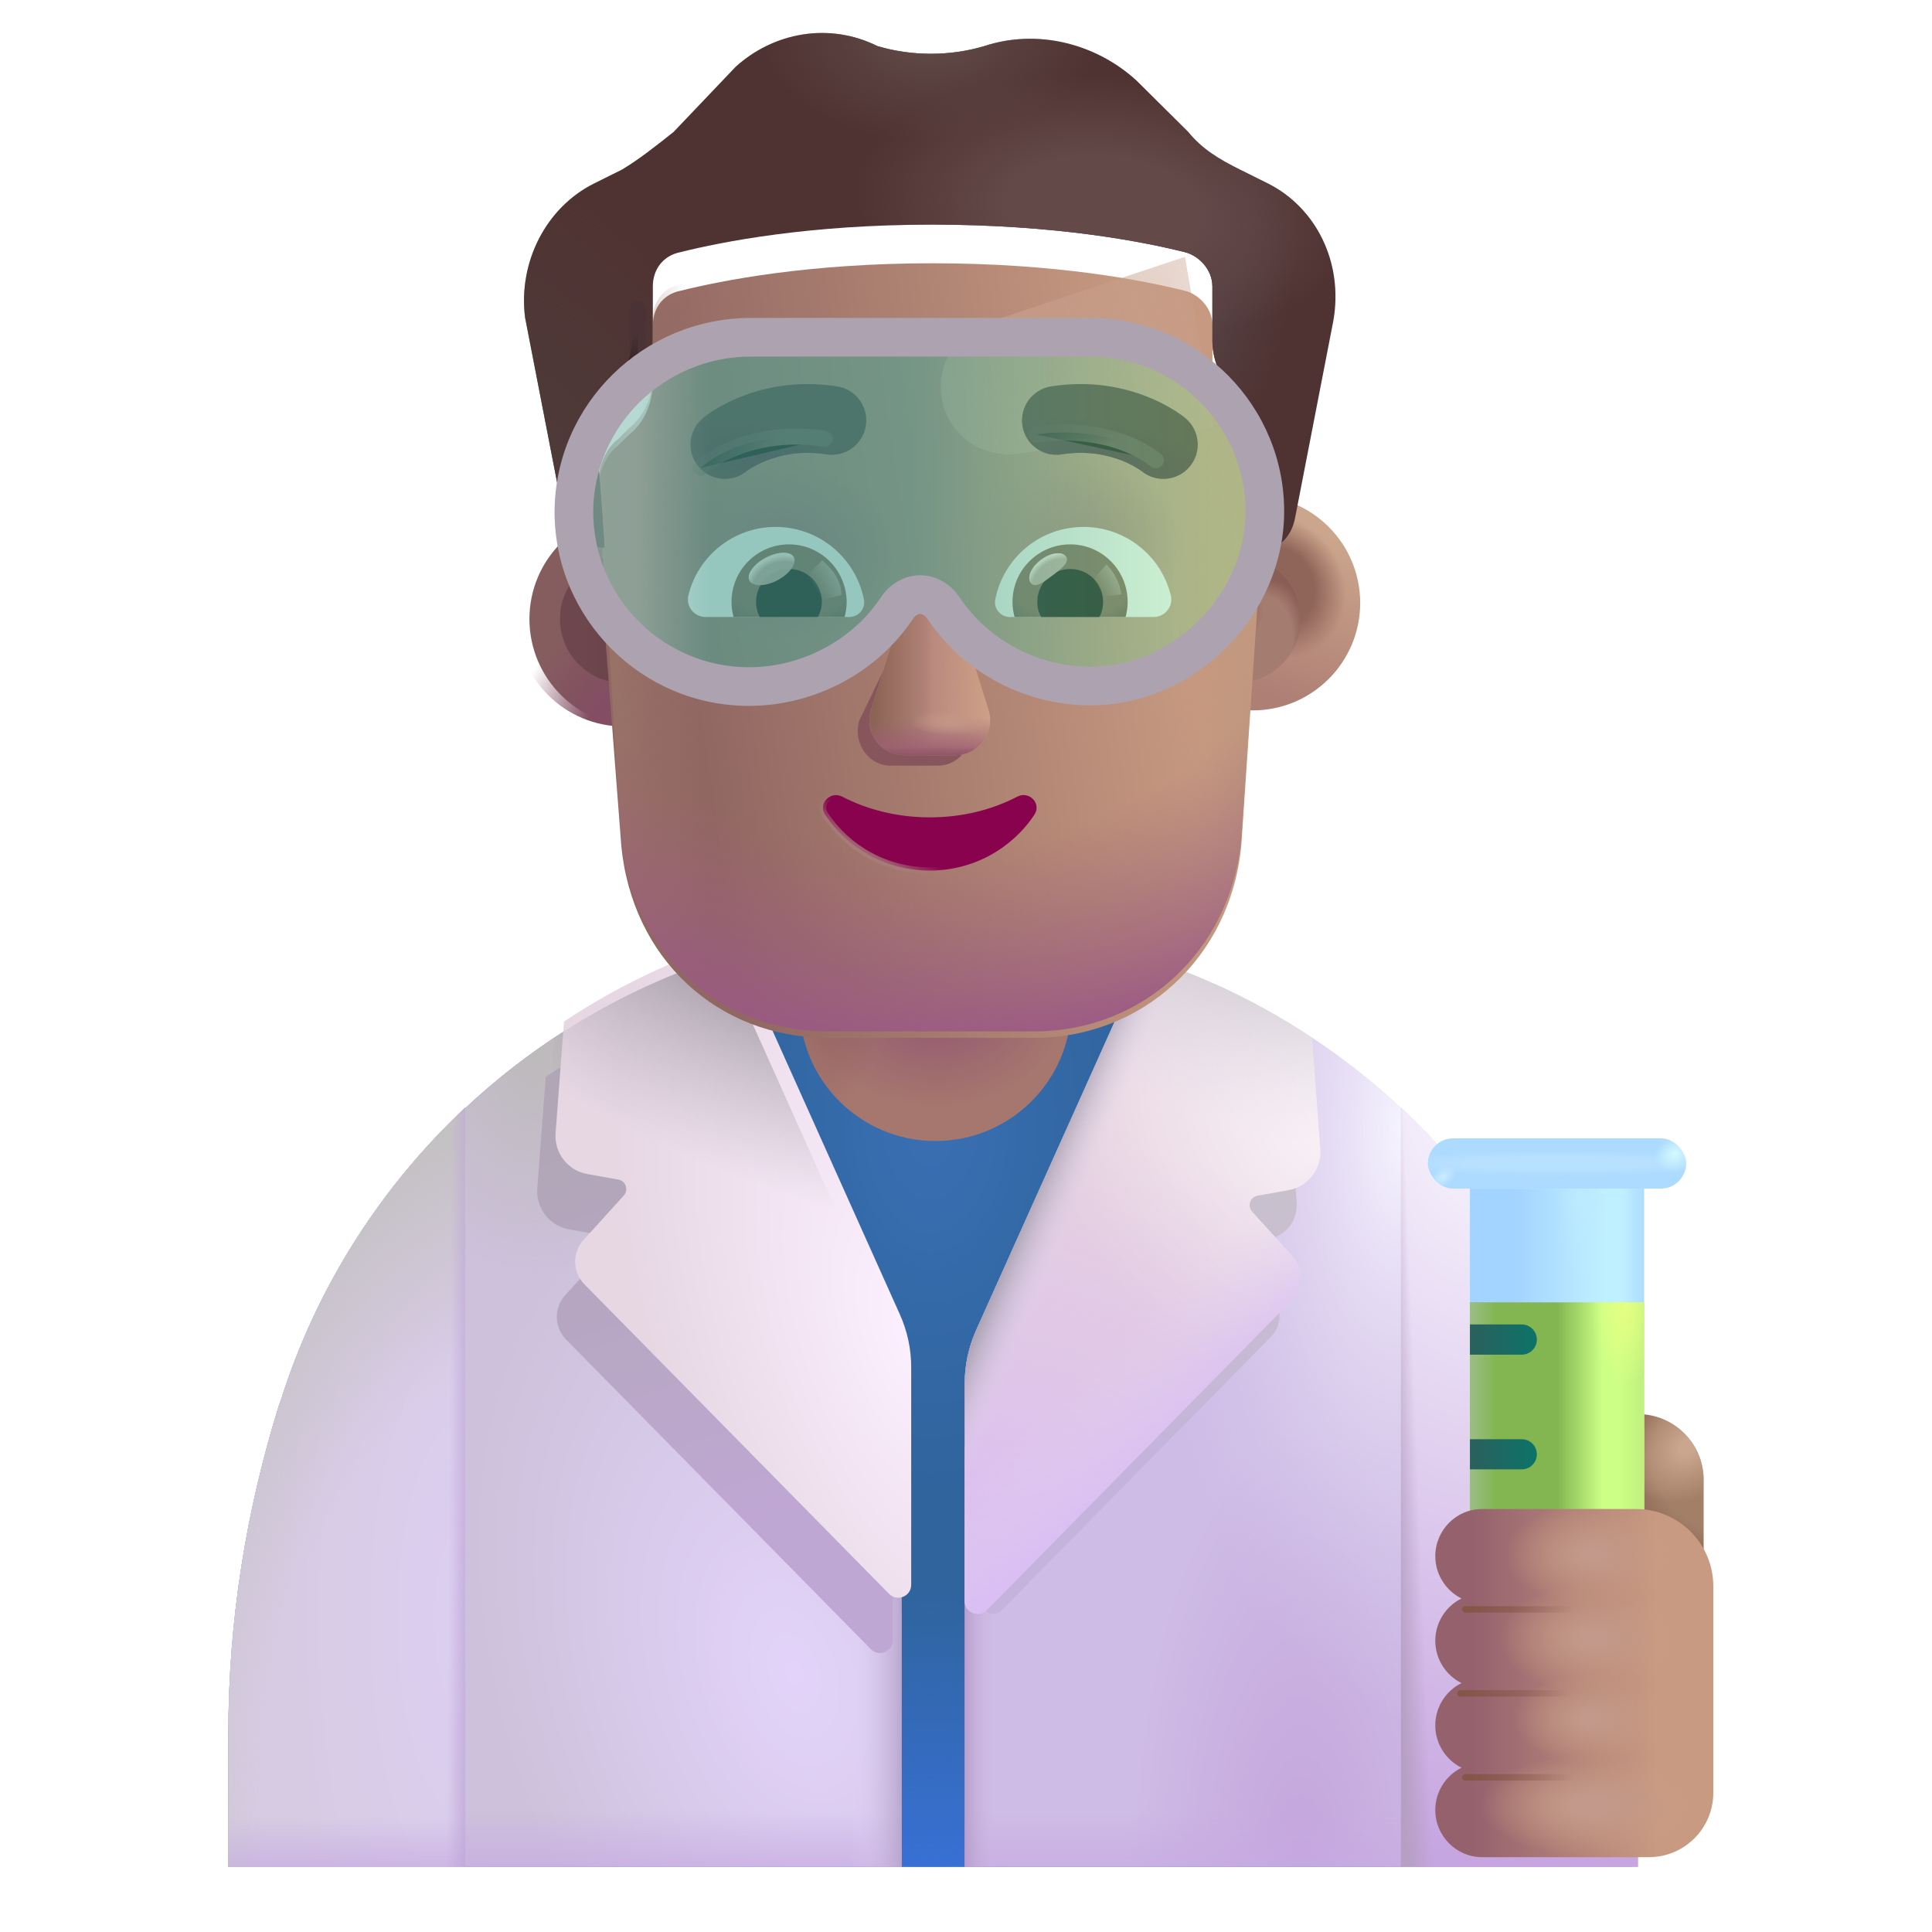 <svg viewBox="1 1 30 30" xmlns="http://www.w3.org/2000/svg">
<path d="M15.796 15.298C16.046 15.308 16.306 15.328 16.566 15.348C16.316 15.328 16.056 15.308 15.796 15.298Z" fill="url(#paint0_linear_4002_2174)"/>
<path d="M15.466 15.298C15.456 15.298 15.446 15.298 15.426 15.298C15.526 15.298 15.616 15.298 15.726 15.308C15.636 15.298 15.546 15.298 15.466 15.298Z" fill="url(#paint1_linear_4002_2174)"/>
<path d="M15.466 15.348C12.716 15.348 10.146 16.408 8.236 18.198V18.212L8.226 18.198C6.936 19.408 5.926 20.958 5.366 22.728L5.336 22.808C4.816 24.468 4.546 26.188 4.546 27.918V29.988L26.336 29.988L26.346 27.958C26.356 26.198 26.096 24.448 25.576 22.778C25.006 20.968 23.986 19.398 22.666 18.168C20.746 16.398 18.196 15.348 15.466 15.348Z" fill="url(#paint2_radial_4002_2174)"/>
<path d="M15.466 15.348C12.716 15.348 10.146 16.408 8.236 18.198V18.212L8.226 18.198C6.936 19.408 5.926 20.958 5.366 22.728L5.336 22.808C4.816 24.468 4.546 26.188 4.546 27.918V29.988L26.336 29.988L26.346 27.958C26.356 26.198 26.096 24.448 25.576 22.778C25.006 20.968 23.986 19.398 22.666 18.168C20.746 16.398 18.196 15.348 15.466 15.348Z" fill="url(#paint3_radial_4002_2174)"/>
<path d="M11.114 16.281C10.053 16.758 9.08 17.407 8.236 18.198V18.212L8.226 18.198C6.936 19.408 5.926 20.958 5.366 22.728L5.336 22.808C4.816 24.468 4.546 26.188 4.546 27.918V29.988H14.999V23.469L11.114 16.281Z" fill="url(#paint4_radial_4002_2174)"/>
<path d="M11.114 16.281C10.053 16.758 9.08 17.407 8.236 18.198V18.212L8.226 18.198C6.936 19.408 5.926 20.958 5.366 22.728L5.336 22.808C4.816 24.468 4.546 26.188 4.546 27.918V29.988H14.999V23.469L11.114 16.281Z" fill="url(#paint5_linear_4002_2174)"/>
<path d="M11.114 16.281C10.053 16.758 9.08 17.407 8.236 18.198V18.212L8.226 18.198C6.936 19.408 5.926 20.958 5.366 22.728L5.336 22.808C4.816 24.468 4.546 26.188 4.546 27.918V29.988H14.999V23.469L11.114 16.281Z" fill="url(#paint6_linear_4002_2174)"/>
<path d="M11.114 16.281C10.053 16.758 9.08 17.407 8.236 18.198V18.212L8.226 18.198C6.936 19.408 5.926 20.958 5.366 22.728L5.336 22.808C4.816 24.468 4.546 26.188 4.546 27.918V29.988H14.999V23.469L11.114 16.281Z" fill="url(#paint7_radial_4002_2174)"/>
<path d="M19.865 16.281C20.926 16.758 21.899 17.407 22.743 18.198V18.212L22.753 18.198C24.043 19.408 25.053 20.958 25.613 22.728L25.643 22.808C26.163 24.468 26.433 26.188 26.433 27.918V29.988H15.98V23.469L19.865 16.281Z" fill="url(#paint8_radial_4002_2174)"/>
<path d="M19.865 16.281C20.926 16.758 21.899 17.407 22.743 18.198V18.212L22.753 18.198C24.043 19.408 25.053 20.958 25.613 22.728L25.643 22.808C26.163 24.468 26.433 26.188 26.433 27.918V29.988H15.98V23.469L19.865 16.281Z" fill="url(#paint9_radial_4002_2174)"/>
<path d="M19.865 16.281C20.926 16.758 21.899 17.407 22.743 18.198V18.212L22.753 18.198C24.043 19.408 25.053 20.958 25.613 22.728L25.643 22.808C26.163 24.468 26.433 26.188 26.433 27.918V29.988H15.98V23.469L19.865 16.281Z" fill="url(#paint10_linear_4002_2174)"/>
<path d="M19.865 16.281C20.926 16.758 21.899 17.407 22.743 18.198V18.212L22.753 18.198C24.043 19.408 25.053 20.958 25.613 22.728L25.643 22.808C26.163 24.468 26.433 26.188 26.433 27.918V29.988H15.98V23.469L19.865 16.281Z" fill="url(#paint11_linear_4002_2174)"/>
<g filter="url(#filter0_f_4002_2174)">
<path d="M9.474 17.721L9.343 19.453C9.32 19.761 9.533 20.036 9.837 20.09L10.316 20.174C10.432 20.195 10.48 20.335 10.401 20.423L9.775 21.114C9.597 21.31 9.604 21.611 9.79 21.8L14.522 26.608C14.648 26.735 14.865 26.647 14.865 26.468V23.087C14.865 22.805 14.805 22.526 14.689 22.268L12.084 16.465C11.155 16.763 10.277 17.187 9.474 17.721Z" fill="url(#paint12_linear_4002_2174)"/>
</g>
<g filter="url(#filter1_i_4002_2174)">
<path d="M9.608 17.112L9.477 18.845C9.454 19.152 9.668 19.427 9.971 19.481L10.45 19.566C10.567 19.586 10.615 19.727 10.536 19.814L9.91 20.505C9.732 20.702 9.738 21.003 9.924 21.192L14.656 26C14.782 26.127 14.999 26.038 14.999 25.859V22.479C14.999 22.197 14.939 21.918 14.823 21.66L12.218 15.856C11.289 16.155 10.411 16.579 9.608 17.112Z" fill="url(#paint13_radial_4002_2174)"/>
</g>
<g filter="url(#filter2_f_4002_2174)">
<path d="M21.019 18.142L21.135 19.675C21.155 19.948 20.967 20.191 20.698 20.238L20.274 20.313C20.171 20.331 20.128 20.456 20.198 20.533L20.752 21.145C20.91 21.319 20.904 21.585 20.74 21.752L16.552 26.006C16.441 26.119 16.249 26.041 16.249 25.882V22.891C16.249 22.641 16.302 22.394 16.404 22.166L18.71 17.031C19.532 17.295 20.309 17.67 21.019 18.142Z" fill="url(#paint14_linear_4002_2174)"/>
</g>
<path d="M21.371 17.112L21.502 18.845C21.525 19.152 21.311 19.427 21.008 19.481L20.529 19.566C20.412 19.586 20.364 19.727 20.443 19.814L21.069 20.505C21.247 20.702 21.241 21.003 21.055 21.192L16.323 26C16.197 26.127 15.98 26.038 15.98 25.859V22.479C15.98 22.197 16.04 21.918 16.155 21.66L18.761 15.856C19.69 16.155 20.568 16.579 21.371 17.112Z" fill="url(#paint15_radial_4002_2174)"/>
<path d="M21.371 17.112L21.502 18.845C21.525 19.152 21.311 19.427 21.008 19.481L20.529 19.566C20.412 19.586 20.364 19.727 20.443 19.814L21.069 20.505C21.247 20.702 21.241 21.003 21.055 21.192L16.323 26C16.197 26.127 15.98 26.038 15.98 25.859V22.479C15.98 22.197 16.04 21.918 16.155 21.66L18.761 15.856C19.69 16.155 20.568 16.579 21.371 17.112Z" fill="url(#paint16_radial_4002_2174)"/>
<path d="M21.371 17.112L21.502 18.845C21.525 19.152 21.311 19.427 21.008 19.481L20.529 19.566C20.412 19.586 20.364 19.727 20.443 19.814L21.069 20.505C21.247 20.702 21.241 21.003 21.055 21.192L16.323 26C16.197 26.127 15.98 26.038 15.98 25.859V22.479C15.98 22.197 16.04 21.918 16.155 21.66L18.761 15.856C19.69 16.155 20.568 16.579 21.371 17.112Z" fill="url(#paint17_radial_4002_2174)"/>
<path d="M21.371 17.112L21.502 18.845C21.525 19.152 21.311 19.427 21.008 19.481L20.529 19.566C20.412 19.586 20.364 19.727 20.443 19.814L21.069 20.505C21.247 20.702 21.241 21.003 21.055 21.192L16.323 26C16.197 26.127 15.98 26.038 15.98 25.859V22.479C15.98 22.197 16.04 21.918 16.155 21.66L18.761 15.856C19.69 16.155 20.568 16.579 21.371 17.112Z" fill="url(#paint18_linear_4002_2174)"/>
<path d="M21.371 17.112L21.502 18.845C21.525 19.152 21.311 19.427 21.008 19.481L20.529 19.566C20.412 19.586 20.364 19.727 20.443 19.814L21.069 20.505C21.247 20.702 21.241 21.003 21.055 21.192L16.323 26C16.197 26.127 15.98 26.038 15.98 25.859V22.479C15.98 22.197 16.04 21.918 16.155 21.66L18.761 15.856C19.69 16.155 20.568 16.579 21.371 17.112Z" fill="url(#paint19_linear_4002_2174)"/>
<path d="M8.226 29.988V18.198C6.936 19.408 5.926 20.958 5.366 22.728L5.336 22.808C4.816 24.468 4.546 26.188 4.546 27.918V29.988H8.226Z" fill="url(#paint20_radial_4002_2174)"/>
<path d="M8.226 29.988V18.198C6.936 19.408 5.926 20.958 5.366 22.728L5.336 22.808C4.816 24.468 4.546 26.188 4.546 27.918V29.988H8.226Z" fill="url(#paint21_linear_4002_2174)"/>
<path d="M8.226 29.988V18.198C6.936 19.408 5.926 20.958 5.366 22.728L5.336 22.808C4.816 24.468 4.546 26.188 4.546 27.918V29.988H8.226Z" fill="url(#paint22_radial_4002_2174)"/>
<path d="M8.226 29.988V18.198C6.936 19.408 5.926 20.958 5.366 22.728L5.336 22.808C4.816 24.468 4.546 26.188 4.546 27.918V29.988H8.226Z" fill="url(#paint23_linear_4002_2174)"/>
<path d="M9.608 17.112L9.477 18.845C9.454 19.152 9.668 19.427 9.971 19.481L10.45 19.566C10.567 19.586 10.615 19.727 10.536 19.814L9.91 20.505C9.732 20.702 9.738 21.003 9.924 21.192L14.656 26C14.782 26.127 14.999 26.038 14.999 25.859V22.479C14.999 22.197 14.939 21.918 14.823 21.66L12.218 15.856C11.289 16.155 10.411 16.579 9.608 17.112Z" fill="url(#paint24_radial_4002_2174)"/>
<path d="M22.753 29.988V18.198C24.043 19.408 25.053 20.958 25.613 22.728L25.643 22.808C26.163 24.468 26.433 26.188 26.433 27.918V29.988H22.753Z" fill="url(#paint25_radial_4002_2174)"/>
<path d="M22.753 29.988V18.198C24.043 19.408 25.053 20.958 25.613 22.728L25.643 22.808C26.163 24.468 26.433 26.188 26.433 27.918V29.988H22.753Z" fill="url(#paint26_linear_4002_2174)"/>
<path d="M15.796 15.298C16.046 15.308 16.306 15.328 16.566 15.348C16.316 15.328 16.056 15.308 15.796 15.298Z" fill="url(#paint27_linear_4002_2174)"/>
<path d="M15.466 15.298C15.456 15.298 15.446 15.298 15.426 15.298C15.526 15.298 15.616 15.298 15.726 15.308C15.636 15.298 15.546 15.298 15.466 15.298Z" fill="url(#paint28_linear_4002_2174)"/>
<g filter="url(#filter3_i_4002_2174)">
<path d="M15.426 18.618C14.266 18.618 13.316 17.678 13.316 16.508V15.118H17.536V16.508C17.536 17.678 16.586 18.618 15.426 18.618Z" fill="url(#paint29_radial_4002_2174)"/>
<path d="M15.426 18.618C14.266 18.618 13.316 17.678 13.316 16.508V15.118H17.536V16.508C17.536 17.678 16.586 18.618 15.426 18.618Z" fill="url(#paint30_radial_4002_2174)"/>
</g>
<path d="M26.434 22.958C26.994 22.958 27.454 23.418 27.454 23.978V26.318H25.414V23.978C25.424 23.418 25.874 22.958 26.434 22.958Z" fill="url(#paint31_radial_4002_2174)"/>
<path d="M26.434 22.958C26.994 22.958 27.454 23.418 27.454 23.978V26.318H25.414V23.978C25.424 23.418 25.874 22.958 26.434 22.958Z" fill="url(#paint32_radial_4002_2174)"/>
<rect x="23.825" y="19.457" width="2.703" height="5.938" fill="url(#paint33_linear_4002_2174)"/>
<rect x="23.825" y="19.457" width="2.703" height="5.938" fill="url(#paint34_linear_4002_2174)"/>
<rect x="23.825" y="19.457" width="2.703" height="5.938" fill="url(#paint35_radial_4002_2174)"/>
<g filter="url(#filter4_i_4002_2174)">
<rect x="23.173" y="18.676" width="4.008" height="0.781" rx="0.391" fill="#ADDAFF"/>
<rect x="23.173" y="18.676" width="4.008" height="0.781" rx="0.391" fill="url(#paint36_radial_4002_2174)"/>
<rect x="23.173" y="18.676" width="4.008" height="0.781" rx="0.391" fill="url(#paint37_radial_4002_2174)"/>
<rect x="23.173" y="18.676" width="4.008" height="0.781" rx="0.391" fill="url(#paint38_radial_4002_2174)"/>
</g>
<path d="M26.529 21.223V25.394H23.825V21.223H26.529Z" fill="url(#paint39_linear_4002_2174)"/>
<path d="M26.529 21.223V25.394H23.825V21.223H26.529Z" fill="url(#paint40_linear_4002_2174)"/>
<path d="M26.529 21.223V25.394H23.825V21.223H26.529Z" fill="url(#paint41_linear_4002_2174)"/>
<path d="M26.529 21.223V25.394H23.825V21.223H26.529Z" fill="url(#paint42_radial_4002_2174)"/>
<path d="M23.825 22.035V21.566H24.63C24.76 21.566 24.864 21.671 24.864 21.801C24.864 21.93 24.76 22.035 24.63 22.035H23.825Z" fill="url(#paint43_linear_4002_2174)"/>
<path d="M23.825 23.816V23.348H24.63C24.76 23.348 24.864 23.453 24.864 23.582C24.864 23.711 24.76 23.816 24.63 23.816H23.825Z" fill="url(#paint44_linear_4002_2174)"/>
<g filter="url(#filter5_i_4002_2174)">
<path d="M23.137 25.314C23.137 24.912 23.462 24.582 23.863 24.582H26.254C26.917 24.582 27.454 25.119 27.454 25.782V28.988C27.454 29.54 27.007 29.988 26.454 29.988H23.863C23.462 29.988 23.137 29.657 23.137 29.256C23.137 28.969 23.303 28.719 23.544 28.599C23.303 28.479 23.137 28.229 23.137 27.942C23.137 27.655 23.303 27.404 23.544 27.285C23.303 27.165 23.137 26.914 23.137 26.628C23.137 26.341 23.303 26.09 23.544 25.971C23.303 25.851 23.137 25.6 23.137 25.314Z" fill="url(#paint45_linear_4002_2174)"/>
<path d="M23.137 25.314C23.137 24.912 23.462 24.582 23.863 24.582H26.254C26.917 24.582 27.454 25.119 27.454 25.782V28.988C27.454 29.54 27.007 29.988 26.454 29.988H23.863C23.462 29.988 23.137 29.657 23.137 29.256C23.137 28.969 23.303 28.719 23.544 28.599C23.303 28.479 23.137 28.229 23.137 27.942C23.137 27.655 23.303 27.404 23.544 27.285C23.303 27.165 23.137 26.914 23.137 26.628C23.137 26.341 23.303 26.09 23.544 25.971C23.303 25.851 23.137 25.6 23.137 25.314Z" fill="url(#paint46_radial_4002_2174)"/>
<path d="M23.137 25.314C23.137 24.912 23.462 24.582 23.863 24.582H26.254C26.917 24.582 27.454 25.119 27.454 25.782V28.988C27.454 29.54 27.007 29.988 26.454 29.988H23.863C23.462 29.988 23.137 29.657 23.137 29.256C23.137 28.969 23.303 28.719 23.544 28.599C23.303 28.479 23.137 28.229 23.137 27.942C23.137 27.655 23.303 27.404 23.544 27.285C23.303 27.165 23.137 26.914 23.137 26.628C23.137 26.341 23.303 26.09 23.544 25.971C23.303 25.851 23.137 25.6 23.137 25.314Z" fill="url(#paint47_radial_4002_2174)"/>
<path d="M23.137 25.314C23.137 24.912 23.462 24.582 23.863 24.582H26.254C26.917 24.582 27.454 25.119 27.454 25.782V28.988C27.454 29.54 27.007 29.988 26.454 29.988H23.863C23.462 29.988 23.137 29.657 23.137 29.256C23.137 28.969 23.303 28.719 23.544 28.599C23.303 28.479 23.137 28.229 23.137 27.942C23.137 27.655 23.303 27.404 23.544 27.285C23.303 27.165 23.137 26.914 23.137 26.628C23.137 26.341 23.303 26.09 23.544 25.971C23.303 25.851 23.137 25.6 23.137 25.314Z" fill="url(#paint48_radial_4002_2174)"/>
<path d="M23.137 25.314C23.137 24.912 23.462 24.582 23.863 24.582H26.254C26.917 24.582 27.454 25.119 27.454 25.782V28.988C27.454 29.54 27.007 29.988 26.454 29.988H23.863C23.462 29.988 23.137 29.657 23.137 29.256C23.137 28.969 23.303 28.719 23.544 28.599C23.303 28.479 23.137 28.229 23.137 27.942C23.137 27.655 23.303 27.404 23.544 27.285C23.303 27.165 23.137 26.914 23.137 26.628C23.137 26.341 23.303 26.09 23.544 25.971C23.303 25.851 23.137 25.6 23.137 25.314Z" fill="url(#paint49_radial_4002_2174)"/>
</g>
<g filter="url(#filter6_f_4002_2174)">
<path d="M23.754 25.99H25.551" stroke="url(#paint50_linear_4002_2174)" stroke-width="0.1" stroke-linecap="round"/>
</g>
<g filter="url(#filter7_f_4002_2174)">
<path d="M23.676 27.295H25.473" stroke="url(#paint51_linear_4002_2174)" stroke-width="0.1" stroke-linecap="round"/>
</g>
<g filter="url(#filter8_f_4002_2174)">
<path d="M23.754 28.599H25.551" stroke="url(#paint52_linear_4002_2174)" stroke-width="0.1" stroke-linecap="round"/>
</g>
<g filter="url(#filter9_i_4002_2174)">
<circle cx="10.69" cy="10.612" r="1.669" fill="url(#paint53_radial_4002_2174)"/>
</g>
<circle cx="10.69" cy="10.612" r="1.669" fill="url(#paint54_radial_4002_2174)"/>
<g filter="url(#filter10_f_4002_2174)">
<circle cx="10.69" cy="10.612" r="0.995" fill="url(#paint55_linear_4002_2174)"/>
</g>
<g filter="url(#filter11_i_4002_2174)">
<circle cx="20.202" cy="10.612" r="1.669" fill="url(#paint56_linear_4002_2174)"/>
<circle cx="20.202" cy="10.612" r="1.669" fill="url(#paint57_radial_4002_2174)"/>
</g>
<g filter="url(#filter12_f_4002_2174)">
<circle cx="20.202" cy="10.612" r="0.995" fill="#A57C70"/>
<circle cx="20.202" cy="10.612" r="0.995" fill="url(#paint58_radial_4002_2174)"/>
<circle cx="20.202" cy="10.612" r="0.995" fill="url(#paint59_radial_4002_2174)"/>
</g>
<g filter="url(#filter13_i_4002_2174)">
<path d="M10.338 10C10.354 10.001 10.37 10.001 10.387 10.001C10.387 10.001 10.333 9.148 10.28 8.561C10.28 8.295 10.387 7.975 10.601 7.815L10.762 7.655C11.03 7.442 11.138 7.122 11.138 6.802V5.948C11.138 5.682 11.299 5.468 11.567 5.415C12.21 5.255 13.551 4.988 15.482 4.988C17.413 4.988 18.754 5.255 19.398 5.415C19.612 5.468 19.827 5.682 19.827 5.948V6.802C19.827 7.122 19.988 7.442 20.202 7.655C20.704 8.007 20.673 8.2 20.631 8.615C20.578 9.148 20.524 10.055 20.524 10.055C20.53 10.055 20.536 10.055 20.542 10.055L20.276 14.013C20.116 15.782 18.724 17.015 17.066 17.015H13.856C12.144 17.015 10.806 15.782 10.646 14.013L10.338 10Z" fill="url(#paint60_linear_4002_2174)"/>
<path d="M10.338 10C10.354 10.001 10.37 10.001 10.387 10.001C10.387 10.001 10.333 9.148 10.28 8.561C10.28 8.295 10.387 7.975 10.601 7.815L10.762 7.655C11.03 7.442 11.138 7.122 11.138 6.802V5.948C11.138 5.682 11.299 5.468 11.567 5.415C12.21 5.255 13.551 4.988 15.482 4.988C17.413 4.988 18.754 5.255 19.398 5.415C19.612 5.468 19.827 5.682 19.827 5.948V6.802C19.827 7.122 19.988 7.442 20.202 7.655C20.704 8.007 20.673 8.2 20.631 8.615C20.578 9.148 20.524 10.055 20.524 10.055C20.53 10.055 20.536 10.055 20.542 10.055L20.276 14.013C20.116 15.782 18.724 17.015 17.066 17.015H13.856C12.144 17.015 10.806 15.782 10.646 14.013L10.338 10Z" fill="url(#paint61_radial_4002_2174)"/>
<path d="M10.338 10C10.354 10.001 10.37 10.001 10.387 10.001C10.387 10.001 10.333 9.148 10.28 8.561C10.28 8.295 10.387 7.975 10.601 7.815L10.762 7.655C11.03 7.442 11.138 7.122 11.138 6.802V5.948C11.138 5.682 11.299 5.468 11.567 5.415C12.21 5.255 13.551 4.988 15.482 4.988C17.413 4.988 18.754 5.255 19.398 5.415C19.612 5.468 19.827 5.682 19.827 5.948V6.802C19.827 7.122 19.988 7.442 20.202 7.655C20.704 8.007 20.673 8.2 20.631 8.615C20.578 9.148 20.524 10.055 20.524 10.055C20.53 10.055 20.536 10.055 20.542 10.055L20.276 14.013C20.116 15.782 18.724 17.015 17.066 17.015H13.856C12.144 17.015 10.806 15.782 10.646 14.013L10.338 10Z" fill="url(#paint62_radial_4002_2174)"/>
</g>
<path d="M10.28 8.561C10.28 8.295 10.387 7.975 10.601 7.815L10.762 7.655C11.03 7.442 11.138 7.122 11.138 6.802V5.948C11.138 5.682 11.299 5.468 11.567 5.415C12.21 5.255 13.551 4.988 15.482 4.988C17.413 4.988 18.754 5.255 19.398 5.415C19.612 5.468 19.827 5.682 19.827 5.948V6.802C19.827 7.122 19.988 7.442 20.202 7.655C20.704 8.007 20.673 8.2 20.631 8.615C20.578 9.148 20.524 10.055 20.524 10.055C20.53 10.055 20.536 10.055 20.542 10.055L20.276 14.013C20.116 15.782 18.724 17.015 17.066 17.015H13.856C12.144 17.015 10.806 15.782 10.646 14.013C10.506 12.196 10.445 10.375 10.28 8.561Z" fill="url(#paint63_linear_4002_2174)"/>
<path d="M10.28 8.561C10.28 8.295 10.387 7.975 10.601 7.815L10.762 7.655C11.03 7.442 11.138 7.122 11.138 6.802V5.948C11.138 5.682 11.299 5.468 11.567 5.415C12.21 5.255 13.551 4.988 15.482 4.988C17.413 4.988 18.754 5.255 19.398 5.415C19.612 5.468 19.827 5.682 19.827 5.948V6.802C19.827 7.122 19.988 7.442 20.202 7.655C20.704 8.007 20.673 8.2 20.631 8.615C20.578 9.148 20.524 10.055 20.524 10.055C20.53 10.055 20.536 10.055 20.542 10.055L20.276 14.013C20.116 15.782 18.724 17.015 17.066 17.015H13.856C12.144 17.015 10.806 15.782 10.646 14.013C10.506 12.196 10.445 10.375 10.28 8.561Z" fill="url(#paint64_linear_4002_2174)"/>
<path d="M10.28 8.561C10.28 8.295 10.387 7.975 10.601 7.815L10.762 7.655C11.03 7.442 11.138 7.122 11.138 6.802V5.948C11.138 5.682 11.299 5.468 11.567 5.415C12.21 5.255 13.551 4.988 15.482 4.988C17.413 4.988 18.754 5.255 19.398 5.415C19.612 5.468 19.827 5.682 19.827 5.948V6.802C19.827 7.122 19.988 7.442 20.202 7.655C20.704 8.007 20.673 8.2 20.631 8.615C20.578 9.148 20.524 10.055 20.524 10.055C20.53 10.055 20.536 10.055 20.542 10.055L20.276 14.013C20.116 15.782 18.724 17.015 17.066 17.015H13.856C12.144 17.015 10.806 15.782 10.646 14.013C10.506 12.196 10.445 10.375 10.28 8.561Z" fill="url(#paint65_radial_4002_2174)"/>
<g filter="url(#filter14_f_4002_2174)">
<path d="M19.4 4.988L16.323 6.014C15.799 6.189 15.501 6.741 15.642 7.275C15.776 7.785 16.27 8.116 16.793 8.045L19.853 7.636L19.4 4.988Z" fill="url(#paint66_linear_4002_2174)"/>
</g>
<g filter="url(#filter15_i_4002_2174)">
<path d="M20.256 4.135L20.685 4.348C21.435 4.722 21.864 5.575 21.704 6.482L21.114 9.521C21.061 9.835 20.854 10.047 20.542 10.055C20.536 10.055 20.53 10.055 20.524 10.055C20.524 10.055 20.577 9.148 20.631 8.615C20.674 8.182 20.599 8.05 20.202 7.655C19.987 7.442 19.826 7.122 19.826 6.802V5.948C19.826 5.682 19.612 5.468 19.397 5.415C18.754 5.255 17.413 4.988 15.482 4.988C13.551 4.988 12.21 5.255 11.567 5.415C11.298 5.468 11.137 5.682 11.137 5.948V6.802C11.137 7.122 11.03 7.442 10.762 7.655L10.601 7.815C10.387 7.975 10.279 8.295 10.279 8.561C10.333 9.148 10.387 10.001 10.387 10.001C10.37 10.001 10.354 10.001 10.338 10C10.038 9.979 9.794 9.772 9.743 9.468L9.153 6.428C9.046 5.575 9.475 4.722 10.226 4.348L10.655 4.135C10.923 3.975 11.191 3.762 11.459 3.549L12.425 2.535C13.015 2.002 13.873 1.842 14.624 2.215C15.16 2.375 15.75 2.375 16.287 2.215C17.091 1.949 18.003 2.162 18.646 2.749L19.451 3.549C19.666 3.815 19.934 3.975 20.256 4.135Z" fill="#4F3332"/>
<path d="M20.256 4.135L20.685 4.348C21.435 4.722 21.864 5.575 21.704 6.482L21.114 9.521C21.061 9.835 20.854 10.047 20.542 10.055C20.536 10.055 20.53 10.055 20.524 10.055C20.524 10.055 20.577 9.148 20.631 8.615C20.674 8.182 20.599 8.05 20.202 7.655C19.987 7.442 19.826 7.122 19.826 6.802V5.948C19.826 5.682 19.612 5.468 19.397 5.415C18.754 5.255 17.413 4.988 15.482 4.988C13.551 4.988 12.21 5.255 11.567 5.415C11.298 5.468 11.137 5.682 11.137 5.948V6.802C11.137 7.122 11.03 7.442 10.762 7.655L10.601 7.815C10.387 7.975 10.279 8.295 10.279 8.561C10.333 9.148 10.387 10.001 10.387 10.001C10.37 10.001 10.354 10.001 10.338 10C10.038 9.979 9.794 9.772 9.743 9.468L9.153 6.428C9.046 5.575 9.475 4.722 10.226 4.348L10.655 4.135C10.923 3.975 11.191 3.762 11.459 3.549L12.425 2.535C13.015 2.002 13.873 1.842 14.624 2.215C15.16 2.375 15.75 2.375 16.287 2.215C17.091 1.949 18.003 2.162 18.646 2.749L19.451 3.549C19.666 3.815 19.934 3.975 20.256 4.135Z" fill="url(#paint67_radial_4002_2174)"/>
<path d="M20.256 4.135L20.685 4.348C21.435 4.722 21.864 5.575 21.704 6.482L21.114 9.521C21.061 9.835 20.854 10.047 20.542 10.055C20.536 10.055 20.53 10.055 20.524 10.055C20.524 10.055 20.577 9.148 20.631 8.615C20.674 8.182 20.599 8.05 20.202 7.655C19.987 7.442 19.826 7.122 19.826 6.802V5.948C19.826 5.682 19.612 5.468 19.397 5.415C18.754 5.255 17.413 4.988 15.482 4.988C13.551 4.988 12.21 5.255 11.567 5.415C11.298 5.468 11.137 5.682 11.137 5.948V6.802C11.137 7.122 11.03 7.442 10.762 7.655L10.601 7.815C10.387 7.975 10.279 8.295 10.279 8.561C10.333 9.148 10.387 10.001 10.387 10.001C10.37 10.001 10.354 10.001 10.338 10C10.038 9.979 9.794 9.772 9.743 9.468L9.153 6.428C9.046 5.575 9.475 4.722 10.226 4.348L10.655 4.135C10.923 3.975 11.191 3.762 11.459 3.549L12.425 2.535C13.015 2.002 13.873 1.842 14.624 2.215C15.16 2.375 15.75 2.375 16.287 2.215C17.091 1.949 18.003 2.162 18.646 2.749L19.451 3.549C19.666 3.815 19.934 3.975 20.256 4.135Z" fill="url(#paint68_radial_4002_2174)"/>
<path d="M20.256 4.135L20.685 4.348C21.435 4.722 21.864 5.575 21.704 6.482L21.114 9.521C21.061 9.835 20.854 10.047 20.542 10.055C20.536 10.055 20.53 10.055 20.524 10.055C20.524 10.055 20.577 9.148 20.631 8.615C20.674 8.182 20.599 8.05 20.202 7.655C19.987 7.442 19.826 7.122 19.826 6.802V5.948C19.826 5.682 19.612 5.468 19.397 5.415C18.754 5.255 17.413 4.988 15.482 4.988C13.551 4.988 12.21 5.255 11.567 5.415C11.298 5.468 11.137 5.682 11.137 5.948V6.802C11.137 7.122 11.03 7.442 10.762 7.655L10.601 7.815C10.387 7.975 10.279 8.295 10.279 8.561C10.333 9.148 10.387 10.001 10.387 10.001C10.37 10.001 10.354 10.001 10.338 10C10.038 9.979 9.794 9.772 9.743 9.468L9.153 6.428C9.046 5.575 9.475 4.722 10.226 4.348L10.655 4.135C10.923 3.975 11.191 3.762 11.459 3.549L12.425 2.535C13.015 2.002 13.873 1.842 14.624 2.215C15.16 2.375 15.75 2.375 16.287 2.215C17.091 1.949 18.003 2.162 18.646 2.749L19.451 3.549C19.666 3.815 19.934 3.975 20.256 4.135Z" fill="url(#paint69_radial_4002_2174)"/>
<path d="M20.256 4.135L20.685 4.348C21.435 4.722 21.864 5.575 21.704 6.482L21.114 9.521C21.061 9.835 20.854 10.047 20.542 10.055C20.536 10.055 20.53 10.055 20.524 10.055C20.524 10.055 20.577 9.148 20.631 8.615C20.674 8.182 20.599 8.05 20.202 7.655C19.987 7.442 19.826 7.122 19.826 6.802V5.948C19.826 5.682 19.612 5.468 19.397 5.415C18.754 5.255 17.413 4.988 15.482 4.988C13.551 4.988 12.21 5.255 11.567 5.415C11.298 5.468 11.137 5.682 11.137 5.948V6.802C11.137 7.122 11.03 7.442 10.762 7.655L10.601 7.815C10.387 7.975 10.279 8.295 10.279 8.561C10.333 9.148 10.387 10.001 10.387 10.001C10.37 10.001 10.354 10.001 10.338 10C10.038 9.979 9.794 9.772 9.743 9.468L9.153 6.428C9.046 5.575 9.475 4.722 10.226 4.348L10.655 4.135C10.923 3.975 11.191 3.762 11.459 3.549L12.425 2.535C13.015 2.002 13.873 1.842 14.624 2.215C15.16 2.375 15.75 2.375 16.287 2.215C17.091 1.949 18.003 2.162 18.646 2.749L19.451 3.549C19.666 3.815 19.934 3.975 20.256 4.135Z" fill="url(#paint70_radial_4002_2174)"/>
</g>
<g filter="url(#filter16_f_4002_2174)">
<path d="M15.162 10.49L14.342 12.19C14.24 12.539 14.484 12.889 14.83 12.889H15.567C15.912 12.889 16.157 12.534 16.055 12.19L15.557 10.49C15.45 10.114 15.274 10.114 15.162 10.49Z" fill="#87565C"/>
</g>
<g filter="url(#filter17_f_4002_2174)">
<path d="M15.055 10.327L14.524 12.027C14.415 12.376 14.675 12.726 15.044 12.726H15.83C16.199 12.726 16.459 12.371 16.351 12.027L15.819 10.327C15.706 9.951 15.174 9.951 15.055 10.327Z" fill="#B7877D"/>
<path d="M15.055 10.327L14.524 12.027C14.415 12.376 14.675 12.726 15.044 12.726H15.83C16.199 12.726 16.459 12.371 16.351 12.027L15.819 10.327C15.706 9.951 15.174 9.951 15.055 10.327Z" fill="url(#paint71_linear_4002_2174)"/>
<path d="M15.055 10.327L14.524 12.027C14.415 12.376 14.675 12.726 15.044 12.726H15.83C16.199 12.726 16.459 12.371 16.351 12.027L15.819 10.327C15.706 9.951 15.174 9.951 15.055 10.327Z" fill="url(#paint72_linear_4002_2174)"/>
<path d="M15.055 10.327L14.524 12.027C14.415 12.376 14.675 12.726 15.044 12.726H15.83C16.199 12.726 16.459 12.371 16.351 12.027L15.819 10.327C15.706 9.951 15.174 9.951 15.055 10.327Z" fill="url(#paint73_linear_4002_2174)"/>
<path d="M15.055 10.327L14.524 12.027C14.415 12.376 14.675 12.726 15.044 12.726H15.83C16.199 12.726 16.459 12.371 16.351 12.027L15.819 10.327C15.706 9.951 15.174 9.951 15.055 10.327Z" fill="url(#paint74_radial_4002_2174)"/>
</g>
<path d="M15.055 10.327L14.524 12.027C14.415 12.376 14.675 12.726 15.044 12.726H15.83C16.199 12.726 16.459 12.371 16.351 12.027L15.819 10.327C15.706 9.951 15.174 9.951 15.055 10.327Z" fill="url(#paint75_linear_4002_2174)"/>
<path d="M14.075 13.369L14.075 13.369L14.075 13.369C13.984 13.323 13.89 13.352 13.833 13.411C13.777 13.47 13.755 13.566 13.813 13.65C14.157 14.171 14.755 14.518 15.437 14.518C16.119 14.518 16.718 14.171 17.062 13.65C17.119 13.564 17.098 13.468 17.041 13.409C16.984 13.35 16.89 13.323 16.799 13.369L16.799 13.369L16.799 13.369C16.406 13.574 15.942 13.692 15.437 13.692C14.938 13.692 14.469 13.574 14.075 13.369Z" fill="#88024E" stroke="url(#paint76_linear_4002_2174)" stroke-width="0.1"/>
<g filter="url(#filter18_i_4002_2174)">
<path d="M19.156 7.892L19.155 7.891L19.153 7.89L19.149 7.886L19.137 7.877C19.127 7.869 19.115 7.86 19.101 7.85C19.072 7.828 19.032 7.801 18.982 7.769C18.882 7.707 18.741 7.629 18.562 7.559C18.203 7.417 17.691 7.302 17.07 7.4C16.779 7.446 16.58 7.72 16.626 8.011C16.672 8.302 16.945 8.501 17.236 8.455C17.634 8.392 17.952 8.465 18.17 8.551C18.279 8.594 18.362 8.641 18.415 8.674C18.442 8.69 18.46 8.703 18.47 8.711C18.474 8.714 18.477 8.716 18.478 8.716C18.704 8.901 19.038 8.869 19.225 8.644C19.414 8.418 19.383 8.081 19.156 7.892Z" fill="#4C3230"/>
<path d="M19.156 7.892L19.155 7.891L19.153 7.89L19.149 7.886L19.137 7.877C19.127 7.869 19.115 7.86 19.101 7.85C19.072 7.828 19.032 7.801 18.982 7.769C18.882 7.707 18.741 7.629 18.562 7.559C18.203 7.417 17.691 7.302 17.07 7.4C16.779 7.446 16.58 7.72 16.626 8.011C16.672 8.302 16.945 8.501 17.236 8.455C17.634 8.392 17.952 8.465 18.17 8.551C18.279 8.594 18.362 8.641 18.415 8.674C18.442 8.69 18.46 8.703 18.47 8.711C18.474 8.714 18.477 8.716 18.478 8.716C18.704 8.901 19.038 8.869 19.225 8.644C19.414 8.418 19.383 8.081 19.156 7.892Z" fill="url(#paint77_radial_4002_2174)"/>
</g>
<g filter="url(#filter19_i_4002_2174)">
<path d="M11.664 7.893L11.665 7.892L11.665 7.891L11.667 7.89L11.672 7.886L11.684 7.877C11.693 7.869 11.705 7.86 11.72 7.85C11.749 7.828 11.789 7.801 11.838 7.769C11.938 7.707 12.079 7.629 12.258 7.559C12.617 7.417 13.13 7.302 13.751 7.4C14.042 7.446 14.241 7.72 14.195 8.011C14.149 8.302 13.875 8.501 13.584 8.455C13.187 8.392 12.868 8.465 12.651 8.551C12.541 8.594 12.458 8.641 12.405 8.674C12.379 8.69 12.36 8.703 12.35 8.711C12.346 8.714 12.344 8.716 12.342 8.716C12.116 8.901 11.783 8.869 11.595 8.644C11.407 8.418 11.437 8.081 11.664 7.893Z" fill="#4C3230"/>
<path d="M11.664 7.893L11.665 7.892L11.665 7.891L11.667 7.89L11.672 7.886L11.684 7.877C11.693 7.869 11.705 7.86 11.72 7.85C11.749 7.828 11.789 7.801 11.838 7.769C11.938 7.707 12.079 7.629 12.258 7.559C12.617 7.417 13.13 7.302 13.751 7.4C14.042 7.446 14.241 7.72 14.195 8.011C14.149 8.302 13.875 8.501 13.584 8.455C13.187 8.392 12.868 8.465 12.651 8.551C12.541 8.594 12.458 8.641 12.405 8.674C12.379 8.69 12.36 8.703 12.35 8.711C12.346 8.714 12.344 8.716 12.342 8.716C12.116 8.901 11.783 8.869 11.595 8.644C11.407 8.418 11.437 8.081 11.664 7.893Z" fill="url(#paint78_radial_4002_2174)"/>
</g>
<path d="M17.825 9.182C18.478 9.182 19.029 9.632 19.179 10.24C19.224 10.415 19.09 10.581 18.912 10.581H16.681C16.539 10.581 16.426 10.451 16.454 10.309C16.58 9.668 17.143 9.182 17.825 9.182Z" fill="white"/>
<path d="M17.618 9.453C18.113 9.453 18.51 9.855 18.51 10.346C18.51 10.427 18.498 10.508 18.478 10.581H16.754C16.734 10.504 16.722 10.427 16.722 10.346C16.722 9.855 17.123 9.453 17.618 9.453Z" fill="url(#paint79_radial_4002_2174)"/>
<path d="M17.107 10.346C17.107 10.062 17.334 9.835 17.618 9.835C17.902 9.835 18.129 10.062 18.129 10.346C18.129 10.431 18.109 10.512 18.072 10.581H17.168C17.127 10.512 17.107 10.431 17.107 10.346Z" fill="black"/>
<g filter="url(#filter20_f_4002_2174)">
<path d="M17.552 9.642C17.616 9.727 17.483 9.831 17.332 9.944C17.181 10.057 17.069 10.136 17.005 10.051C16.942 9.966 17.013 9.806 17.164 9.693C17.315 9.58 17.489 9.557 17.552 9.642Z" fill="#C7A7A3"/>
<path d="M17.552 9.642C17.616 9.727 17.483 9.831 17.332 9.944C17.181 10.057 17.069 10.136 17.005 10.051C16.942 9.966 17.013 9.806 17.164 9.693C17.315 9.58 17.489 9.557 17.552 9.642Z" fill="url(#paint80_radial_4002_2174)"/>
</g>
<g filter="url(#filter21_f_4002_2174)">
<path d="M18.413 10.228C18.38 9.997 18.244 9.824 18.181 9.765L17.921 10.051L18.039 10.279L18.413 10.228Z" fill="url(#paint81_linear_4002_2174)"/>
</g>
<path d="M13.044 9.182C12.391 9.182 11.84 9.632 11.69 10.24C11.645 10.415 11.779 10.581 11.957 10.581H14.188C14.33 10.581 14.444 10.451 14.415 10.309C14.289 9.668 13.722 9.182 13.044 9.182Z" fill="white"/>
<path d="M13.251 9.453C12.756 9.453 12.359 9.855 12.359 10.346C12.359 10.427 12.371 10.508 12.391 10.581H14.115C14.135 10.504 14.147 10.427 14.147 10.346C14.143 9.855 13.746 9.453 13.251 9.453Z" fill="url(#paint82_radial_4002_2174)"/>
<path d="M13.762 10.346C13.762 10.062 13.535 9.835 13.251 9.835C12.967 9.835 12.74 10.062 12.74 10.346C12.74 10.431 12.761 10.512 12.797 10.581H13.701C13.738 10.512 13.762 10.431 13.762 10.346Z" fill="black"/>
<g filter="url(#filter22_f_4002_2174)">
<path d="M14.066 10.241C14.066 9.953 13.832 9.76 13.768 9.702L13.48 9.981L13.657 10.342L14.066 10.241Z" fill="url(#paint83_linear_4002_2174)"/>
</g>
<g filter="url(#filter23_f_4002_2174)">
<ellipse cx="12.982" cy="9.835" rx="0.389" ry="0.197" transform="rotate(-27.914 12.982 9.835)" fill="#C7A7A3" fill-opacity="0.9"/>
<ellipse cx="12.982" cy="9.835" rx="0.389" ry="0.197" transform="rotate(-27.914 12.982 9.835)" fill="url(#paint84_radial_4002_2174)"/>
</g>
<g filter="url(#filter24_f_4002_2174)">
<path d="M17.098 7.748C17.528 7.673 18.366 7.694 18.947 8.146" stroke="url(#paint85_linear_4002_2174)" stroke-width="0.25" stroke-linecap="round"/>
</g>
<g filter="url(#filter25_f_4002_2174)">
<path d="M11.879 8.266C12.206 7.977 12.92 7.673 13.806 7.814" stroke="url(#paint86_linear_4002_2174)" stroke-width="0.25" stroke-linecap="round"/>
</g>
<g filter="url(#filter26_f_4002_2174)">
<path d="M10.905 5.801V6.699C10.897 6.847 10.834 7.18 10.646 7.321" stroke="url(#paint87_linear_4002_2174)" stroke-width="0.25" stroke-linecap="round"/>
</g>
<path opacity="0.6" d="M18.083 6.337H12.808C11.311 6.337 10.071 7.537 10.062 9.044C10.062 10.541 11.281 11.761 12.778 11.761C13.72 11.761 14.592 11.275 15.078 10.541C15.267 10.264 15.611 10.264 15.799 10.541C16.305 11.295 17.191 11.781 18.172 11.751C19.58 11.701 20.77 10.482 20.79 9.074C20.81 7.577 19.59 6.337 18.083 6.337Z" fill="url(#paint88_linear_4002_2174)"/>
<g filter="url(#filter27_ii_4002_2174)">
<path fill-rule="evenodd" clip-rule="evenodd" d="M9.761 9.042C9.773 7.366 11.15 6.037 12.808 6.037H18.083C19.757 6.037 21.112 7.413 21.09 9.078L21.09 9.078C21.068 10.645 19.751 11.996 18.183 12.051L18.181 12.051C17.095 12.084 16.113 11.546 15.551 10.709C15.506 10.644 15.461 10.633 15.439 10.633C15.416 10.633 15.372 10.643 15.327 10.709C14.786 11.525 13.82 12.061 12.778 12.061C11.115 12.061 9.761 10.707 9.761 9.044V9.042H9.761ZM10.361 9.045C10.362 10.376 11.447 11.461 12.778 11.461C13.619 11.461 14.398 11.026 14.828 10.376L14.83 10.373L14.83 10.373C14.974 10.161 15.195 10.033 15.439 10.033C15.682 10.033 15.904 10.161 16.048 10.373L16.049 10.374L16.049 10.374C16.498 11.044 17.287 11.477 18.162 11.451C19.41 11.407 20.472 10.318 20.49 9.07C20.507 7.74 19.423 6.637 18.083 6.637H12.808C11.472 6.637 10.371 7.707 10.361 9.045Z" fill="#ADA3B0"/>
</g>
<defs>
<filter id="filter0_f_4002_2174" x="8.591" y="15.715" width="7.023" height="11.703" filterUnits="userSpaceOnUse" color-interpolation-filters="sRGB">
<feFlood flood-opacity="0" result="BackgroundImageFix"/>
<feBlend mode="normal" in="SourceGraphic" in2="BackgroundImageFix" result="shape"/>
<feGaussianBlur stdDeviation="0.375" result="effect1_foregroundBlur_4002_2174"/>
</filter>
<filter id="filter1_i_4002_2174" x="9.476" y="15.606" width="5.673" height="10.453" filterUnits="userSpaceOnUse" color-interpolation-filters="sRGB">
<feFlood flood-opacity="0" result="BackgroundImageFix"/>
<feBlend mode="normal" in="SourceGraphic" in2="BackgroundImageFix" result="shape"/>
<feColorMatrix in="SourceAlpha" type="matrix" values="0 0 0 0 0 0 0 0 0 0 0 0 0 0 0 0 0 0 127 0" result="hardAlpha"/>
<feOffset dx="0.15" dy="-0.25"/>
<feGaussianBlur stdDeviation="0.5"/>
<feComposite in2="hardAlpha" operator="arithmetic" k2="-1" k3="1"/>
<feColorMatrix type="matrix" values="0 0 0 0 0.831 0 0 0 0 0.722 0 0 0 0 0.941 0 0 0 1 0"/>
<feBlend mode="normal" in2="shape" result="effect1_innerShadow_4002_2174"/>
</filter>
<filter id="filter2_f_4002_2174" x="15.499" y="16.281" width="6.388" height="10.529" filterUnits="userSpaceOnUse" color-interpolation-filters="sRGB">
<feFlood flood-opacity="0" result="BackgroundImageFix"/>
<feBlend mode="normal" in="SourceGraphic" in2="BackgroundImageFix" result="shape"/>
<feGaussianBlur stdDeviation="0.375" result="effect1_foregroundBlur_4002_2174"/>
</filter>
<filter id="filter3_i_4002_2174" x="13.316" y="15.118" width="4.32" height="3.6" filterUnits="userSpaceOnUse" color-interpolation-filters="sRGB">
<feFlood flood-opacity="0" result="BackgroundImageFix"/>
<feBlend mode="normal" in="SourceGraphic" in2="BackgroundImageFix" result="shape"/>
<feColorMatrix in="SourceAlpha" type="matrix" values="0 0 0 0 0 0 0 0 0 0 0 0 0 0 0 0 0 0 127 0" result="hardAlpha"/>
<feOffset dx="0.1" dy="0.1"/>
<feGaussianBlur stdDeviation="0.25"/>
<feComposite in2="hardAlpha" operator="arithmetic" k2="-1" k3="1"/>
<feColorMatrix type="matrix" values="0 0 0 0 0.392 0 0 0 0 0.235 0 0 0 0 0.353 0 0 0 1 0"/>
<feBlend mode="normal" in2="shape" result="effect1_innerShadow_4002_2174"/>
</filter>
<filter id="filter4_i_4002_2174" x="23.173" y="18.676" width="4.008" height="0.781" filterUnits="userSpaceOnUse" color-interpolation-filters="sRGB">
<feFlood flood-opacity="0" result="BackgroundImageFix"/>
<feBlend mode="normal" in="SourceGraphic" in2="BackgroundImageFix" result="shape"/>
<feColorMatrix in="SourceAlpha" type="matrix" values="0 0 0 0 0 0 0 0 0 0 0 0 0 0 0 0 0 0 127 0" result="hardAlpha"/>
<feOffset/>
<feGaussianBlur stdDeviation="0.125"/>
<feComposite in2="hardAlpha" operator="arithmetic" k2="-1" k3="1"/>
<feColorMatrix type="matrix" values="0 0 0 0 0.675 0 0 0 0 0.796 0 0 0 0 0.949 0 0 0 1 0"/>
<feBlend mode="normal" in2="shape" result="effect1_innerShadow_4002_2174"/>
</filter>
<filter id="filter5_i_4002_2174" x="23.137" y="24.432" width="4.468" height="5.556" filterUnits="userSpaceOnUse" color-interpolation-filters="sRGB">
<feFlood flood-opacity="0" result="BackgroundImageFix"/>
<feBlend mode="normal" in="SourceGraphic" in2="BackgroundImageFix" result="shape"/>
<feColorMatrix in="SourceAlpha" type="matrix" values="0 0 0 0 0 0 0 0 0 0 0 0 0 0 0 0 0 0 127 0" result="hardAlpha"/>
<feOffset dx="0.15" dy="-0.15"/>
<feGaussianBlur stdDeviation="0.5"/>
<feComposite in2="hardAlpha" operator="arithmetic" k2="-1" k3="1"/>
<feColorMatrix type="matrix" values="0 0 0 0 0.455 0 0 0 0 0.314 0 0 0 0 0.267 0 0 0 1 0"/>
<feBlend mode="normal" in2="shape" result="effect1_innerShadow_4002_2174"/>
</filter>
<filter id="filter6_f_4002_2174" x="23.604" y="25.84" width="2.097" height="0.3" filterUnits="userSpaceOnUse" color-interpolation-filters="sRGB">
<feFlood flood-opacity="0" result="BackgroundImageFix"/>
<feBlend mode="normal" in="SourceGraphic" in2="BackgroundImageFix" result="shape"/>
<feGaussianBlur stdDeviation="0.05" result="effect1_foregroundBlur_4002_2174"/>
</filter>
<filter id="filter7_f_4002_2174" x="23.526" y="27.145" width="2.097" height="0.3" filterUnits="userSpaceOnUse" color-interpolation-filters="sRGB">
<feFlood flood-opacity="0" result="BackgroundImageFix"/>
<feBlend mode="normal" in="SourceGraphic" in2="BackgroundImageFix" result="shape"/>
<feGaussianBlur stdDeviation="0.05" result="effect1_foregroundBlur_4002_2174"/>
</filter>
<filter id="filter8_f_4002_2174" x="23.604" y="28.449" width="2.097" height="0.3" filterUnits="userSpaceOnUse" color-interpolation-filters="sRGB">
<feFlood flood-opacity="0" result="BackgroundImageFix"/>
<feBlend mode="normal" in="SourceGraphic" in2="BackgroundImageFix" result="shape"/>
<feGaussianBlur stdDeviation="0.05" result="effect1_foregroundBlur_4002_2174"/>
</filter>
<filter id="filter9_i_4002_2174" x="9.02" y="8.943" width="3.539" height="3.339" filterUnits="userSpaceOnUse" color-interpolation-filters="sRGB">
<feFlood flood-opacity="0" result="BackgroundImageFix"/>
<feBlend mode="normal" in="SourceGraphic" in2="BackgroundImageFix" result="shape"/>
<feColorMatrix in="SourceAlpha" type="matrix" values="0 0 0 0 0 0 0 0 0 0 0 0 0 0 0 0 0 0 127 0" result="hardAlpha"/>
<feOffset dx="0.2"/>
<feGaussianBlur stdDeviation="0.15"/>
<feComposite in2="hardAlpha" operator="arithmetic" k2="-1" k3="1"/>
<feColorMatrix type="matrix" values="0 0 0 0 0.62 0 0 0 0 0.471 0 0 0 0 0.408 0 0 0 1 0"/>
<feBlend mode="normal" in2="shape" result="effect1_innerShadow_4002_2174"/>
</filter>
<filter id="filter10_f_4002_2174" x="9.195" y="9.117" width="2.99" height="2.99" filterUnits="userSpaceOnUse" color-interpolation-filters="sRGB">
<feFlood flood-opacity="0" result="BackgroundImageFix"/>
<feBlend mode="normal" in="SourceGraphic" in2="BackgroundImageFix" result="shape"/>
<feGaussianBlur stdDeviation="0.25" result="effect1_foregroundBlur_4002_2174"/>
</filter>
<filter id="filter11_i_4002_2174" x="18.533" y="8.693" width="3.589" height="3.589" filterUnits="userSpaceOnUse" color-interpolation-filters="sRGB">
<feFlood flood-opacity="0" result="BackgroundImageFix"/>
<feBlend mode="normal" in="SourceGraphic" in2="BackgroundImageFix" result="shape"/>
<feColorMatrix in="SourceAlpha" type="matrix" values="0 0 0 0 0 0 0 0 0 0 0 0 0 0 0 0 0 0 127 0" result="hardAlpha"/>
<feOffset dx="0.25" dy="-0.25"/>
<feGaussianBlur stdDeviation="0.25"/>
<feComposite in2="hardAlpha" operator="arithmetic" k2="-1" k3="1"/>
<feColorMatrix type="matrix" values="0 0 0 0 0.584 0 0 0 0 0.369 0 0 0 0 0.471 0 0 0 1 0"/>
<feBlend mode="normal" in2="shape" result="effect1_innerShadow_4002_2174"/>
</filter>
<filter id="filter12_f_4002_2174" x="18.707" y="9.117" width="2.99" height="2.99" filterUnits="userSpaceOnUse" color-interpolation-filters="sRGB">
<feFlood flood-opacity="0" result="BackgroundImageFix"/>
<feBlend mode="normal" in="SourceGraphic" in2="BackgroundImageFix" result="shape"/>
<feGaussianBlur stdDeviation="0.25" result="effect1_foregroundBlur_4002_2174"/>
</filter>
<filter id="filter13_i_4002_2174" x="10.28" y="4.988" width="10.373" height="12.127" filterUnits="userSpaceOnUse" color-interpolation-filters="sRGB">
<feFlood flood-opacity="0" result="BackgroundImageFix"/>
<feBlend mode="normal" in="SourceGraphic" in2="BackgroundImageFix" result="shape"/>
<feColorMatrix in="SourceAlpha" type="matrix" values="0 0 0 0 0 0 0 0 0 0 0 0 0 0 0 0 0 0 127 0" result="hardAlpha"/>
<feOffset dy="0.1"/>
<feGaussianBlur stdDeviation="0.075"/>
<feComposite in2="hardAlpha" operator="arithmetic" k2="-1" k3="1"/>
<feColorMatrix type="matrix" values="0 0 0 0 0.306 0 0 0 0 0.2 0 0 0 0 0.173 0 0 0 1 0"/>
<feBlend mode="normal" in2="shape" result="effect1_innerShadow_4002_2174"/>
</filter>
<filter id="filter14_f_4002_2174" x="13.607" y="2.988" width="8.246" height="7.066" filterUnits="userSpaceOnUse" color-interpolation-filters="sRGB">
<feFlood flood-opacity="0" result="BackgroundImageFix"/>
<feBlend mode="normal" in="SourceGraphic" in2="BackgroundImageFix" result="shape"/>
<feGaussianBlur stdDeviation="1" result="effect1_foregroundBlur_4002_2174"/>
</filter>
<filter id="filter15_i_4002_2174" x="9.137" y="1.512" width="12.601" height="8.543" filterUnits="userSpaceOnUse" color-interpolation-filters="sRGB">
<feFlood flood-opacity="0" result="BackgroundImageFix"/>
<feBlend mode="normal" in="SourceGraphic" in2="BackgroundImageFix" result="shape"/>
<feColorMatrix in="SourceAlpha" type="matrix" values="0 0 0 0 0 0 0 0 0 0 0 0 0 0 0 0 0 0 127 0" result="hardAlpha"/>
<feOffset dy="-0.5"/>
<feGaussianBlur stdDeviation="0.375"/>
<feComposite in2="hardAlpha" operator="arithmetic" k2="-1" k3="1"/>
<feColorMatrix type="matrix" values="0 0 0 0 0.208 0 0 0 0 0.11 0 0 0 0 0.11 0 0 0 1 0"/>
<feBlend mode="normal" in2="shape" result="effect1_innerShadow_4002_2174"/>
</filter>
<filter id="filter16_f_4002_2174" x="13.568" y="9.458" width="3.26" height="4.181" filterUnits="userSpaceOnUse" color-interpolation-filters="sRGB">
<feFlood flood-opacity="0" result="BackgroundImageFix"/>
<feBlend mode="normal" in="SourceGraphic" in2="BackgroundImageFix" result="shape"/>
<feGaussianBlur stdDeviation="0.375" result="effect1_foregroundBlur_4002_2174"/>
</filter>
<filter id="filter17_f_4002_2174" x="14.249" y="9.795" width="2.377" height="3.181" filterUnits="userSpaceOnUse" color-interpolation-filters="sRGB">
<feFlood flood-opacity="0" result="BackgroundImageFix"/>
<feBlend mode="normal" in="SourceGraphic" in2="BackgroundImageFix" result="shape"/>
<feGaussianBlur stdDeviation="0.125" result="effect1_foregroundBlur_4002_2174"/>
</filter>
<filter id="filter18_i_4002_2174" x="16.619" y="6.964" width="2.979" height="1.873" filterUnits="userSpaceOnUse" color-interpolation-filters="sRGB">
<feFlood flood-opacity="0" result="BackgroundImageFix"/>
<feBlend mode="normal" in="SourceGraphic" in2="BackgroundImageFix" result="shape"/>
<feColorMatrix in="SourceAlpha" type="matrix" values="0 0 0 0 0 0 0 0 0 0 0 0 0 0 0 0 0 0 127 0" result="hardAlpha"/>
<feOffset dx="0.25" dy="-0.4"/>
<feGaussianBlur stdDeviation="0.3"/>
<feComposite in2="hardAlpha" operator="arithmetic" k2="-1" k3="1"/>
<feColorMatrix type="matrix" values="0 0 0 0 0.255 0 0 0 0 0.157 0 0 0 0 0.153 0 0 0 1 0"/>
<feBlend mode="normal" in2="shape" result="effect1_innerShadow_4002_2174"/>
</filter>
<filter id="filter19_i_4002_2174" x="11.472" y="6.964" width="2.98" height="1.873" filterUnits="userSpaceOnUse" color-interpolation-filters="sRGB">
<feFlood flood-opacity="0" result="BackgroundImageFix"/>
<feBlend mode="normal" in="SourceGraphic" in2="BackgroundImageFix" result="shape"/>
<feColorMatrix in="SourceAlpha" type="matrix" values="0 0 0 0 0 0 0 0 0 0 0 0 0 0 0 0 0 0 127 0" result="hardAlpha"/>
<feOffset dx="0.25" dy="-0.4"/>
<feGaussianBlur stdDeviation="0.3"/>
<feComposite in2="hardAlpha" operator="arithmetic" k2="-1" k3="1"/>
<feColorMatrix type="matrix" values="0 0 0 0 0.255 0 0 0 0 0.157 0 0 0 0 0.153 0 0 0 1 0"/>
<feBlend mode="normal" in2="shape" result="effect1_innerShadow_4002_2174"/>
</filter>
<filter id="filter20_f_4002_2174" x="16.882" y="9.491" width="0.787" height="0.696" filterUnits="userSpaceOnUse" color-interpolation-filters="sRGB">
<feFlood flood-opacity="0" result="BackgroundImageFix"/>
<feBlend mode="normal" in="SourceGraphic" in2="BackgroundImageFix" result="shape"/>
<feGaussianBlur stdDeviation="0.05" result="effect1_foregroundBlur_4002_2174"/>
</filter>
<filter id="filter21_f_4002_2174" x="17.721" y="9.566" width="0.891" height="0.913" filterUnits="userSpaceOnUse" color-interpolation-filters="sRGB">
<feFlood flood-opacity="0" result="BackgroundImageFix"/>
<feBlend mode="normal" in="SourceGraphic" in2="BackgroundImageFix" result="shape"/>
<feGaussianBlur stdDeviation="0.1" result="effect1_foregroundBlur_4002_2174"/>
</filter>
<filter id="filter22_f_4002_2174" x="13.28" y="9.502" width="0.986" height="1.04" filterUnits="userSpaceOnUse" color-interpolation-filters="sRGB">
<feFlood flood-opacity="0" result="BackgroundImageFix"/>
<feBlend mode="normal" in="SourceGraphic" in2="BackgroundImageFix" result="shape"/>
<feGaussianBlur stdDeviation="0.1" result="effect1_foregroundBlur_4002_2174"/>
</filter>
<filter id="filter23_f_4002_2174" x="12.525" y="9.483" width="0.913" height="0.704" filterUnits="userSpaceOnUse" color-interpolation-filters="sRGB">
<feFlood flood-opacity="0" result="BackgroundImageFix"/>
<feBlend mode="normal" in="SourceGraphic" in2="BackgroundImageFix" result="shape"/>
<feGaussianBlur stdDeviation="0.05" result="effect1_foregroundBlur_4002_2174"/>
</filter>
<filter id="filter24_f_4002_2174" x="16.473" y="7.09" width="3.099" height="1.681" filterUnits="userSpaceOnUse" color-interpolation-filters="sRGB">
<feFlood flood-opacity="0" result="BackgroundImageFix"/>
<feBlend mode="normal" in="SourceGraphic" in2="BackgroundImageFix" result="shape"/>
<feGaussianBlur stdDeviation="0.25" result="effect1_foregroundBlur_4002_2174"/>
</filter>
<filter id="filter25_f_4002_2174" x="11.254" y="7.153" width="3.177" height="1.738" filterUnits="userSpaceOnUse" color-interpolation-filters="sRGB">
<feFlood flood-opacity="0" result="BackgroundImageFix"/>
<feBlend mode="normal" in="SourceGraphic" in2="BackgroundImageFix" result="shape"/>
<feGaussianBlur stdDeviation="0.25" result="effect1_foregroundBlur_4002_2174"/>
</filter>
<filter id="filter26_f_4002_2174" x="10.271" y="5.426" width="1.008" height="2.269" filterUnits="userSpaceOnUse" color-interpolation-filters="sRGB">
<feFlood flood-opacity="0" result="BackgroundImageFix"/>
<feBlend mode="normal" in="SourceGraphic" in2="BackgroundImageFix" result="shape"/>
<feGaussianBlur stdDeviation="0.125" result="effect1_foregroundBlur_4002_2174"/>
</filter>
<filter id="filter27_ii_4002_2174" x="9.611" y="5.837" width="11.479" height="6.324" filterUnits="userSpaceOnUse" color-interpolation-filters="sRGB">
<feFlood flood-opacity="0" result="BackgroundImageFix"/>
<feBlend mode="normal" in="SourceGraphic" in2="BackgroundImageFix" result="shape"/>
<feColorMatrix in="SourceAlpha" type="matrix" values="0 0 0 0 0 0 0 0 0 0 0 0 0 0 0 0 0 0 127 0" result="hardAlpha"/>
<feOffset dy="-0.2"/>
<feGaussianBlur stdDeviation="0.1"/>
<feComposite in2="hardAlpha" operator="arithmetic" k2="-1" k3="1"/>
<feColorMatrix type="matrix" values="0 0 0 0 0.62 0 0 0 0 0.537 0 0 0 0 0.671 0 0 0 1 0"/>
<feBlend mode="normal" in2="shape" result="effect1_innerShadow_4002_2174"/>
<feColorMatrix in="SourceAlpha" type="matrix" values="0 0 0 0 0 0 0 0 0 0 0 0 0 0 0 0 0 0 127 0" result="hardAlpha"/>
<feOffset dx="-0.15" dy="0.1"/>
<feGaussianBlur stdDeviation="0.125"/>
<feComposite in2="hardAlpha" operator="arithmetic" k2="-1" k3="1"/>
<feColorMatrix type="matrix" values="0 0 0 0 0.784 0 0 0 0 0.761 0 0 0 0 0.788 0 0 0 1 0"/>
<feBlend mode="normal" in2="effect1_innerShadow_4002_2174" result="effect2_innerShadow_4002_2174"/>
</filter>
<linearGradient id="paint0_linear_4002_2174" x1="8.23" y1="15.327" x2="22.659" y2="15.327" gradientUnits="userSpaceOnUse">
<stop offset="0.006" stop-color="#CCCCCC"/>
<stop offset="1" stop-color="#E6E6E6"/>
</linearGradient>
<linearGradient id="paint1_linear_4002_2174" x1="8.23" y1="15.296" x2="22.659" y2="15.296" gradientUnits="userSpaceOnUse">
<stop offset="0.006" stop-color="#CCCCCC"/>
<stop offset="1" stop-color="#E6E6E6"/>
</linearGradient>
<radialGradient id="paint2_radial_4002_2174" cx="0" cy="0" r="1" gradientUnits="userSpaceOnUse" gradientTransform="translate(15.446 18.316) rotate(90) scale(5.812 3.3)">
<stop stop-color="#3A6FB4"/>
<stop offset="1" stop-color="#2F649D"/>
</radialGradient>
<radialGradient id="paint3_radial_4002_2174" cx="0" cy="0" r="1" gradientUnits="userSpaceOnUse" gradientTransform="translate(15.446 30.316) rotate(-90) scale(4.656 6.934)">
<stop stop-color="#3971D9"/>
<stop offset="1" stop-color="#3971D9" stop-opacity="0"/>
</radialGradient>
<radialGradient id="paint4_radial_4002_2174" cx="0" cy="0" r="1" gradientUnits="userSpaceOnUse" gradientTransform="translate(13.333 26.973) rotate(161.686) scale(4.674 7.58)">
<stop stop-color="#E3D3FA"/>
<stop offset="1" stop-color="#CDC1DB"/>
</radialGradient>
<linearGradient id="paint5_linear_4002_2174" x1="11.239" y1="30.41" x2="11.239" y2="29.098" gradientUnits="userSpaceOnUse">
<stop stop-color="#C7AAE2"/>
<stop offset="1" stop-color="#C7AAE2" stop-opacity="0"/>
</linearGradient>
<linearGradient id="paint6_linear_4002_2174" x1="15.177" y1="29.098" x2="14.208" y2="29.098" gradientUnits="userSpaceOnUse">
<stop offset="0.129" stop-color="#B5A2C9"/>
<stop offset="1" stop-color="#E2D2F8" stop-opacity="0"/>
</linearGradient>
<radialGradient id="paint7_radial_4002_2174" cx="0" cy="0" r="1" gradientUnits="userSpaceOnUse" gradientTransform="translate(9.302 17.41) rotate(90) scale(3.375 2.574)">
<stop stop-color="#BDBABB"/>
<stop offset="1" stop-color="#BDBABB" stop-opacity="0"/>
</radialGradient>
<radialGradient id="paint8_radial_4002_2174" cx="0" cy="0" r="1" gradientUnits="userSpaceOnUse" gradientTransform="translate(21.206 30.285) rotate(-90) scale(7.151 2.718)">
<stop stop-color="#C3A5DC"/>
<stop offset="1" stop-color="#CFBCE6"/>
</radialGradient>
<radialGradient id="paint9_radial_4002_2174" cx="0" cy="0" r="1" gradientUnits="userSpaceOnUse" gradientTransform="translate(22.771 18.535) rotate(90) scale(9.156 3.938)">
<stop stop-color="#F6F4FF"/>
<stop offset="1" stop-color="#D7CCEA" stop-opacity="0"/>
</radialGradient>
<linearGradient id="paint10_linear_4002_2174" x1="19.74" y1="30.41" x2="19.74" y2="29.098" gradientUnits="userSpaceOnUse">
<stop stop-color="#C7AAE2"/>
<stop offset="1" stop-color="#C7AAE2" stop-opacity="0"/>
</linearGradient>
<linearGradient id="paint11_linear_4002_2174" x1="15.802" y1="27.973" x2="16.505" y2="27.973" gradientUnits="userSpaceOnUse">
<stop stop-color="#A588B8"/>
<stop offset="1" stop-color="#D1BEE7" stop-opacity="0"/>
</linearGradient>
<linearGradient id="paint12_linear_4002_2174" x1="10.677" y1="17.941" x2="12.896" y2="24.629" gradientUnits="userSpaceOnUse">
<stop stop-color="#B0A6B5"/>
<stop offset="1" stop-color="#BFA7D3"/>
</linearGradient>
<radialGradient id="paint13_radial_4002_2174" cx="0" cy="0" r="1" gradientUnits="userSpaceOnUse" gradientTransform="translate(14.999 21.91) rotate(160.604) scale(3.952 8.121)">
<stop stop-color="#FCEFFF"/>
<stop offset="1" stop-color="#E6D7E3"/>
</radialGradient>
<linearGradient id="paint14_linear_4002_2174" x1="20.45" y1="18.97" x2="18.099" y2="23.671" gradientUnits="userSpaceOnUse">
<stop stop-color="#C8C2CC"/>
<stop offset="1" stop-color="#C5B2DD"/>
</linearGradient>
<radialGradient id="paint15_radial_4002_2174" cx="0" cy="0" r="1" gradientUnits="userSpaceOnUse" gradientTransform="translate(22.49 17.691) rotate(135.224) scale(5.28 5.321)">
<stop stop-color="#FFFBFF"/>
<stop offset="1" stop-color="#E6D2DE"/>
</radialGradient>
<radialGradient id="paint16_radial_4002_2174" cx="0" cy="0" r="1" gradientUnits="userSpaceOnUse" gradientTransform="translate(16.74 26.223) rotate(-64.11) scale(8.302 11.193)">
<stop stop-color="#D8BBF3"/>
<stop offset="0.93" stop-color="#D8BBF3" stop-opacity="0"/>
</radialGradient>
<radialGradient id="paint17_radial_4002_2174" cx="0" cy="0" r="1" gradientUnits="userSpaceOnUse" gradientTransform="translate(20.535 14.864) rotate(111.826) scale(3.567 6.416)">
<stop offset="0.073" stop-color="#C2BFC3"/>
<stop offset="1" stop-color="#DDD8E2" stop-opacity="0"/>
</radialGradient>
<linearGradient id="paint18_linear_4002_2174" x1="18.958" y1="24.098" x2="17.552" y2="22.598" gradientUnits="userSpaceOnUse">
<stop stop-color="#D6BAF6"/>
<stop offset="1" stop-color="#E2D2EE" stop-opacity="0"/>
<stop offset="1" stop-color="#E7CFFF" stop-opacity="0"/>
</linearGradient>
<linearGradient id="paint19_linear_4002_2174" x1="17.146" y1="18.879" x2="17.974" y2="19.223" gradientUnits="userSpaceOnUse">
<stop offset="0.081" stop-color="#9F98A7"/>
<stop offset="1" stop-color="#E2D6F0" stop-opacity="0"/>
</linearGradient>
<radialGradient id="paint20_radial_4002_2174" cx="0" cy="0" r="1" gradientUnits="userSpaceOnUse" gradientTransform="translate(8.226 26.113) rotate(-180) scale(2.958 8.599)">
<stop stop-color="#DDCEF1"/>
<stop offset="1" stop-color="#D6CBE2"/>
</radialGradient>
<linearGradient id="paint21_linear_4002_2174" x1="6.567" y1="30.353" x2="6.567" y2="29.219" gradientUnits="userSpaceOnUse">
<stop stop-color="#C7AAE2"/>
<stop offset="1" stop-color="#C7AAE2" stop-opacity="0"/>
</linearGradient>
<radialGradient id="paint22_radial_4002_2174" cx="0" cy="0" r="1" gradientUnits="userSpaceOnUse" gradientTransform="translate(10.005 28.968) rotate(-180) scale(7.517 10.82)">
<stop offset="0.656" stop-color="#C4C1C3" stop-opacity="0"/>
<stop offset="1" stop-color="#C4C1C3"/>
</radialGradient>
<linearGradient id="paint23_linear_4002_2174" x1="8.38" y1="29.387" x2="7.935" y2="29.384" gradientUnits="userSpaceOnUse">
<stop offset="0.175" stop-color="#BFA6DA"/>
<stop offset="1" stop-color="#C0A9D9" stop-opacity="0"/>
</linearGradient>
<radialGradient id="paint24_radial_4002_2174" cx="0" cy="0" r="1" gradientUnits="userSpaceOnUse" gradientTransform="translate(13.288 15.077) rotate(114.365) scale(4.208 8.708)">
<stop stop-color="#746E77"/>
<stop offset="1" stop-color="#A8A1AD" stop-opacity="0"/>
</radialGradient>
<radialGradient id="paint25_radial_4002_2174" cx="0" cy="0" r="1" gradientUnits="userSpaceOnUse" gradientTransform="translate(24.177 17.879) rotate(88.033) scale(12.116 8.53)">
<stop stop-color="#FAF8FE"/>
<stop offset="1" stop-color="#C6A5E0"/>
</radialGradient>
<linearGradient id="paint26_linear_4002_2174" x1="22.753" y1="27.66" x2="23.162" y2="27.644" gradientUnits="userSpaceOnUse">
<stop stop-color="#B59FC2"/>
<stop offset="1" stop-color="#B59FC2" stop-opacity="0"/>
</linearGradient>
<linearGradient id="paint27_linear_4002_2174" x1="8.23" y1="15.327" x2="22.659" y2="15.327" gradientUnits="userSpaceOnUse">
<stop offset="0.006" stop-color="#CCCCCC"/>
<stop offset="1" stop-color="#E6E6E6"/>
</linearGradient>
<linearGradient id="paint28_linear_4002_2174" x1="8.23" y1="15.296" x2="22.659" y2="15.296" gradientUnits="userSpaceOnUse">
<stop offset="0.006" stop-color="#CCCCCC"/>
<stop offset="1" stop-color="#E6E6E6"/>
</linearGradient>
<radialGradient id="paint29_radial_4002_2174" cx="0" cy="0" r="1" gradientUnits="userSpaceOnUse" gradientTransform="translate(15.426 16.567) rotate(90) scale(2.413 3.187)">
<stop stop-color="#945771"/>
<stop offset="0.632" stop-color="#A5776E"/>
</radialGradient>
<radialGradient id="paint30_radial_4002_2174" cx="0" cy="0" r="1" gradientUnits="userSpaceOnUse" gradientTransform="translate(13.766 15.929) rotate(90) scale(2.25 0.875)">
<stop stop-color="#925F61"/>
<stop offset="1" stop-color="#925F61" stop-opacity="0"/>
</radialGradient>
<radialGradient id="paint31_radial_4002_2174" cx="0" cy="0" r="1" gradientUnits="userSpaceOnUse" gradientTransform="translate(27.808 23.62) rotate(145.655) scale(2.47 2.427)">
<stop offset="0.464" stop-color="#A27F66"/>
<stop offset="1" stop-color="#6F4745"/>
</radialGradient>
<radialGradient id="paint32_radial_4002_2174" cx="0" cy="0" r="1" gradientUnits="userSpaceOnUse" gradientTransform="translate(27.206 23.466) rotate(-37.321) scale(1.011 0.775)">
<stop offset="0.132" stop-color="#CBA68E"/>
<stop offset="1" stop-color="#CBA68E" stop-opacity="0"/>
</radialGradient>
<linearGradient id="paint33_linear_4002_2174" x1="23.825" y1="20.848" x2="26.529" y2="20.848" gradientUnits="userSpaceOnUse">
<stop offset="0.253" stop-color="#A3D3FF"/>
<stop offset="0.773" stop-color="#BFF0FF"/>
</linearGradient>
<linearGradient id="paint34_linear_4002_2174" x1="26.529" y1="20.832" x2="26.18" y2="20.832" gradientUnits="userSpaceOnUse">
<stop stop-color="#AEDCFF"/>
<stop offset="1" stop-color="#AEDCFF" stop-opacity="0"/>
</linearGradient>
<radialGradient id="paint35_radial_4002_2174" cx="0" cy="0" r="1" gradientUnits="userSpaceOnUse" gradientTransform="translate(25.571 19.379) rotate(90) scale(1.547 0.394)">
<stop stop-color="#BCEBFF"/>
<stop offset="1" stop-color="#BCEBFF" stop-opacity="0"/>
</radialGradient>
<radialGradient id="paint36_radial_4002_2174" cx="0" cy="0" r="1" gradientUnits="userSpaceOnUse" gradientTransform="translate(25.177 19.066) rotate(180) scale(2.918 0.207)">
<stop offset="0.496" stop-color="#B8E0FF"/>
<stop offset="1" stop-color="#B8E0FF" stop-opacity="0"/>
</radialGradient>
<radialGradient id="paint37_radial_4002_2174" cx="0" cy="0" r="1" gradientUnits="userSpaceOnUse" gradientTransform="translate(27.005 18.918) rotate(152.501) scale(0.321 0.273)">
<stop stop-color="#D3FAFF"/>
<stop offset="1" stop-color="#D3FAFF" stop-opacity="0"/>
</radialGradient>
<radialGradient id="paint38_radial_4002_2174" cx="0" cy="0" r="1" gradientUnits="userSpaceOnUse" gradientTransform="translate(23.407 19.277) rotate(143.531) scale(0.223 0.148)">
<stop stop-color="#CAEDFF"/>
<stop offset="1" stop-color="#CAEDFF" stop-opacity="0"/>
</radialGradient>
<linearGradient id="paint39_linear_4002_2174" x1="26.529" y1="23.16" x2="25.177" y2="23.16" gradientUnits="userSpaceOnUse">
<stop offset="0.477" stop-color="#CCFF86"/>
<stop offset="1" stop-color="#83B651"/>
</linearGradient>
<linearGradient id="paint40_linear_4002_2174" x1="26.529" y1="23.308" x2="26.129" y2="23.308" gradientUnits="userSpaceOnUse">
<stop stop-color="#C0F07E"/>
<stop offset="1" stop-color="#C0F07E" stop-opacity="0"/>
</linearGradient>
<linearGradient id="paint41_linear_4002_2174" x1="23.696" y1="23.308" x2="24.227" y2="23.308" gradientUnits="userSpaceOnUse">
<stop stop-color="#A4C098"/>
<stop offset="1" stop-color="#A4C098" stop-opacity="0"/>
</linearGradient>
<radialGradient id="paint42_radial_4002_2174" cx="0" cy="0" r="1" gradientUnits="userSpaceOnUse" gradientTransform="translate(26.227 21.223) rotate(90) scale(1.344 0.516)">
<stop stop-color="#E6FF81"/>
<stop offset="1" stop-color="#E6FF81" stop-opacity="0"/>
</radialGradient>
<linearGradient id="paint43_linear_4002_2174" x1="24.782" y1="21.801" x2="23.892" y2="21.801" gradientUnits="userSpaceOnUse">
<stop stop-color="#0E7268"/>
<stop offset="1" stop-color="#29615D"/>
</linearGradient>
<linearGradient id="paint44_linear_4002_2174" x1="24.782" y1="23.582" x2="23.892" y2="23.582" gradientUnits="userSpaceOnUse">
<stop stop-color="#0E7268"/>
<stop offset="1" stop-color="#29615D"/>
</linearGradient>
<linearGradient id="paint45_linear_4002_2174" x1="27.165" y1="28.05" x2="23.137" y2="28.05" gradientUnits="userSpaceOnUse">
<stop offset="0.146" stop-color="#C89A81"/>
<stop offset="0.861" stop-color="#94616D"/>
</linearGradient>
<radialGradient id="paint46_radial_4002_2174" cx="0" cy="0" r="1" gradientUnits="userSpaceOnUse" gradientTransform="translate(25.574 25.293) rotate(90) scale(0.802 1.354)">
<stop offset="0.106" stop-color="#C2998B"/>
<stop offset="1" stop-color="#C99E80" stop-opacity="0"/>
</radialGradient>
<radialGradient id="paint47_radial_4002_2174" cx="0" cy="0" r="1" gradientUnits="userSpaceOnUse" gradientTransform="translate(25.574 26.587) rotate(90) scale(0.859 1.452)">
<stop offset="0.109" stop-color="#C2998B"/>
<stop offset="1" stop-color="#C99E80" stop-opacity="0"/>
</radialGradient>
<radialGradient id="paint48_radial_4002_2174" cx="0" cy="0" r="1" gradientUnits="userSpaceOnUse" gradientTransform="translate(25.574 27.837) rotate(90) scale(0.719 1.214)">
<stop offset="0.109" stop-color="#C2998B"/>
<stop offset="1" stop-color="#C99E80" stop-opacity="0"/>
</radialGradient>
<radialGradient id="paint49_radial_4002_2174" cx="0" cy="0" r="1" gradientUnits="userSpaceOnUse" gradientTransform="translate(25.574 29.189) rotate(90) scale(0.799 1.727)">
<stop offset="0.186" stop-color="#C2998B"/>
<stop offset="1" stop-color="#C99E80" stop-opacity="0"/>
</radialGradient>
<linearGradient id="paint50_linear_4002_2174" x1="23.754" y1="26.068" x2="25.463" y2="26.068" gradientUnits="userSpaceOnUse">
<stop stop-color="#835646"/>
<stop offset="1" stop-color="#835646" stop-opacity="0"/>
</linearGradient>
<linearGradient id="paint51_linear_4002_2174" x1="23.676" y1="27.373" x2="25.385" y2="27.373" gradientUnits="userSpaceOnUse">
<stop stop-color="#835646"/>
<stop offset="1" stop-color="#835646" stop-opacity="0"/>
</linearGradient>
<linearGradient id="paint52_linear_4002_2174" x1="23.754" y1="28.678" x2="25.463" y2="28.678" gradientUnits="userSpaceOnUse">
<stop stop-color="#835646"/>
<stop offset="1" stop-color="#835646" stop-opacity="0"/>
</linearGradient>
<radialGradient id="paint53_radial_4002_2174" cx="0" cy="0" r="1" gradientUnits="userSpaceOnUse" gradientTransform="translate(9.02 10.612) scale(1.755 3.071)">
<stop offset="0.351" stop-color="#865D5F"/>
<stop offset="1" stop-color="#76594A"/>
</radialGradient>
<radialGradient id="paint54_radial_4002_2174" cx="0" cy="0" r="1" gradientUnits="userSpaceOnUse" gradientTransform="translate(10.69 12.282) rotate(-124.98) scale(1.657)">
<stop offset="0.34" stop-color="#834E63"/>
<stop offset="1" stop-color="#834E63" stop-opacity="0"/>
</radialGradient>
<linearGradient id="paint55_linear_4002_2174" x1="10.69" y1="10.891" x2="10.049" y2="10.891" gradientUnits="userSpaceOnUse">
<stop stop-color="#694448"/>
<stop offset="1" stop-color="#6E464D"/>
</linearGradient>
<linearGradient id="paint56_linear_4002_2174" x1="21.288" y1="9.521" x2="20.47" y2="12.057" gradientUnits="userSpaceOnUse">
<stop stop-color="#CCA68C"/>
<stop offset="1" stop-color="#AE7F75"/>
</linearGradient>
<radialGradient id="paint57_radial_4002_2174" cx="0" cy="0" r="1" gradientUnits="userSpaceOnUse" gradientTransform="translate(20.574 10.348) rotate(-36.06) scale(1.023 1.167)">
<stop offset="0.543" stop-color="#8F6459"/>
<stop offset="1" stop-color="#8F6459" stop-opacity="0"/>
</radialGradient>
<radialGradient id="paint58_radial_4002_2174" cx="0" cy="0" r="1" gradientUnits="userSpaceOnUse" gradientTransform="translate(20.161 11.433) rotate(-61.468) scale(1.719 1.006)">
<stop offset="0.755" stop-color="#8A5D55" stop-opacity="0"/>
<stop offset="0.916" stop-color="#8A5D55"/>
</radialGradient>
<radialGradient id="paint59_radial_4002_2174" cx="0" cy="0" r="1" gradientUnits="userSpaceOnUse" gradientTransform="translate(20.202 10.612) rotate(44.708) scale(0.365 0.47)">
<stop stop-color="#895F52"/>
<stop offset="1" stop-color="#895F52" stop-opacity="0"/>
</radialGradient>
<linearGradient id="paint60_linear_4002_2174" x1="19.473" y1="11.002" x2="11.836" y2="12.14" gradientUnits="userSpaceOnUse">
<stop stop-color="#C69980"/>
<stop offset="1" stop-color="#916762"/>
</linearGradient>
<radialGradient id="paint61_radial_4002_2174" cx="0" cy="0" r="1" gradientUnits="userSpaceOnUse" gradientTransform="translate(17.783 9.341) rotate(-90) scale(1.307 1.609)">
<stop stop-color="#AB7773"/>
<stop offset="1" stop-color="#AB7773" stop-opacity="0"/>
</radialGradient>
<radialGradient id="paint62_radial_4002_2174" cx="0" cy="0" r="1" gradientUnits="userSpaceOnUse" gradientTransform="translate(13.225 9.475) rotate(-90) scale(1.374 1.709)">
<stop stop-color="#8F5D65"/>
<stop offset="1" stop-color="#8F5D65" stop-opacity="0"/>
</radialGradient>
<linearGradient id="paint63_linear_4002_2174" x1="10.042" y1="13.698" x2="11.923" y2="13.631" gradientUnits="userSpaceOnUse">
<stop stop-color="#9B7569"/>
<stop offset="1" stop-color="#9B7569" stop-opacity="0"/>
</linearGradient>
<linearGradient id="paint64_linear_4002_2174" x1="20.358" y1="12.856" x2="19.245" y2="12.759" gradientUnits="userSpaceOnUse">
<stop stop-color="#C1987F"/>
<stop offset="1" stop-color="#C1987F" stop-opacity="0"/>
</linearGradient>
<radialGradient id="paint65_radial_4002_2174" cx="0" cy="0" r="1" gradientUnits="userSpaceOnUse" gradientTransform="translate(15.309 9.079) rotate(90) scale(8.328 10.322)">
<stop offset="0.608" stop-color="#9D6278" stop-opacity="0"/>
<stop offset="1" stop-color="#9A5786"/>
</radialGradient>
<linearGradient id="paint66_linear_4002_2174" x1="14.905" y1="8.017" x2="23.049" y2="5.102" gradientUnits="userSpaceOnUse">
<stop stop-color="#C89F8B"/>
<stop offset="1" stop-color="#C89F8B" stop-opacity="0"/>
</linearGradient>
<radialGradient id="paint67_radial_4002_2174" cx="0" cy="0" r="1" gradientUnits="userSpaceOnUse" gradientTransform="translate(19.782 6.506) rotate(-74.899) scale(3.062 1.136)">
<stop stop-color="#554042"/>
<stop offset="1" stop-color="#554042" stop-opacity="0"/>
</radialGradient>
<radialGradient id="paint68_radial_4002_2174" cx="0" cy="0" r="1" gradientUnits="userSpaceOnUse" gradientTransform="translate(18.139 4.747) rotate(5.258) scale(3.841 2.065)">
<stop offset="0.392" stop-color="#644949"/>
<stop offset="1" stop-color="#644949" stop-opacity="0"/>
</radialGradient>
<radialGradient id="paint69_radial_4002_2174" cx="0" cy="0" r="1" gradientUnits="userSpaceOnUse" gradientTransform="translate(15.437 2.012) rotate(90) scale(1.679 2.6)">
<stop stop-color="#624C49"/>
<stop offset="1" stop-color="#624C49" stop-opacity="0"/>
</radialGradient>
<radialGradient id="paint70_radial_4002_2174" cx="0" cy="0" r="1" gradientUnits="userSpaceOnUse" gradientTransform="translate(8.989 8.829) rotate(-36.235) scale(3.811 5.97)">
<stop stop-color="#4E3C3A"/>
<stop offset="1" stop-color="#4E3C3A" stop-opacity="0"/>
</radialGradient>
<linearGradient id="paint71_linear_4002_2174" x1="14.573" y1="11.661" x2="15.511" y2="11.661" gradientUnits="userSpaceOnUse">
<stop stop-color="#8B6455"/>
<stop offset="1" stop-color="#8B6455" stop-opacity="0"/>
</linearGradient>
<linearGradient id="paint72_linear_4002_2174" x1="16.375" y1="11.983" x2="15.35" y2="11.969" gradientUnits="userSpaceOnUse">
<stop stop-color="#CDA186"/>
<stop offset="1" stop-color="#CDA186" stop-opacity="0"/>
</linearGradient>
<linearGradient id="paint73_linear_4002_2174" x1="15.632" y1="12.726" x2="15.632" y2="12.153" gradientUnits="userSpaceOnUse">
<stop stop-color="#9C6073"/>
<stop offset="1" stop-color="#9C6073" stop-opacity="0"/>
</linearGradient>
<radialGradient id="paint74_radial_4002_2174" cx="0" cy="0" r="1" gradientUnits="userSpaceOnUse" gradientTransform="translate(15.764 12.219) rotate(90) scale(0.197 0.633)">
<stop stop-color="#C39787"/>
<stop offset="1" stop-color="#C39787" stop-opacity="0"/>
</radialGradient>
<linearGradient id="paint75_linear_4002_2174" x1="15.563" y1="12.768" x2="15.563" y2="12.6" gradientUnits="userSpaceOnUse">
<stop stop-color="#8E5263"/>
<stop offset="1" stop-color="#8E5263" stop-opacity="0"/>
</linearGradient>
<linearGradient id="paint76_linear_4002_2174" x1="14.4" y1="14.341" x2="14.835" y2="13.653" gradientUnits="userSpaceOnUse">
<stop stop-color="#A87D7B"/>
<stop offset="0.663" stop-color="#A87D7B" stop-opacity="0"/>
</linearGradient>
<radialGradient id="paint77_radial_4002_2174" cx="0" cy="0" r="1" gradientUnits="userSpaceOnUse" gradientTransform="translate(17.88 8.528) rotate(-80.201) scale(0.612 1.811)">
<stop stop-color="#422235"/>
<stop offset="1" stop-color="#422235" stop-opacity="0"/>
</radialGradient>
<radialGradient id="paint78_radial_4002_2174" cx="0" cy="0" r="1" gradientUnits="userSpaceOnUse" gradientTransform="translate(12.732 8.528) rotate(-80.2) scale(0.612 1.811)">
<stop stop-color="#422235"/>
<stop offset="1" stop-color="#422235" stop-opacity="0"/>
</radialGradient>
<radialGradient id="paint79_radial_4002_2174" cx="0" cy="0" r="1" gradientUnits="userSpaceOnUse" gradientTransform="translate(17.616 9.93) rotate(90) scale(0.811 1.29)">
<stop offset="0.802" stop-color="#7D574A"/>
<stop offset="1" stop-color="#694B43"/>
<stop offset="1" stop-color="#804D49"/>
<stop offset="1" stop-color="#664944"/>
</radialGradient>
<radialGradient id="paint80_radial_4002_2174" cx="0" cy="0" r="1" gradientUnits="userSpaceOnUse" gradientTransform="translate(17.388 10.014) rotate(-127.812) scale(0.378 0.521)">
<stop offset="0.766" stop-color="#FFE6E2" stop-opacity="0"/>
<stop offset="0.966" stop-color="#FFE6E2"/>
</radialGradient>
<linearGradient id="paint81_linear_4002_2174" x1="18.393" y1="9.984" x2="18.08" y2="10.177" gradientUnits="userSpaceOnUse">
<stop stop-color="#B4948D"/>
<stop offset="1" stop-color="#B4948D" stop-opacity="0"/>
</linearGradient>
<radialGradient id="paint82_radial_4002_2174" cx="0" cy="0" r="1" gradientUnits="userSpaceOnUse" gradientTransform="translate(13.253 9.93) rotate(90) scale(0.811 1.29)">
<stop offset="0.802" stop-color="#7D574A"/>
<stop offset="1" stop-color="#694B43"/>
<stop offset="1" stop-color="#804D49"/>
<stop offset="1" stop-color="#664944"/>
</radialGradient>
<linearGradient id="paint83_linear_4002_2174" x1="13.997" y1="9.984" x2="13.683" y2="10.178" gradientUnits="userSpaceOnUse">
<stop stop-color="#B4948D"/>
<stop offset="1" stop-color="#B4948D" stop-opacity="0"/>
</linearGradient>
<radialGradient id="paint84_radial_4002_2174" cx="0" cy="0" r="1" gradientUnits="userSpaceOnUse" gradientTransform="translate(12.967 10.15) rotate(-90.897) scale(0.494 0.594)">
<stop offset="0.766" stop-color="#FFE6E2" stop-opacity="0"/>
<stop offset="0.966" stop-color="#FFE6E2"/>
</radialGradient>
<linearGradient id="paint85_linear_4002_2174" x1="18.409" y1="7.845" x2="17.989" y2="6.986" gradientUnits="userSpaceOnUse">
<stop stop-color="#5B4545"/>
<stop offset="1" stop-color="#5B4545" stop-opacity="0"/>
</linearGradient>
<linearGradient id="paint86_linear_4002_2174" x1="13.105" y1="7.717" x2="11.916" y2="7.218" gradientUnits="userSpaceOnUse">
<stop stop-color="#5B4545"/>
<stop offset="1" stop-color="#5B4545" stop-opacity="0"/>
</linearGradient>
<linearGradient id="paint87_linear_4002_2174" x1="10.775" y1="5.703" x2="10.775" y2="7.86" gradientUnits="userSpaceOnUse">
<stop offset="0.228" stop-color="#4A3236"/>
<stop offset="1" stop-color="#4A3236" stop-opacity="0"/>
</linearGradient>
<linearGradient id="paint88_linear_4002_2174" x1="10.917" y1="9.6" x2="22.177" y2="9.6" gradientUnits="userSpaceOnUse">
<stop stop-color="#87BFB5"/>
<stop offset="0.099" stop-color="#50A193"/>
<stop offset="0.374" stop-color="#50A193"/>
<stop offset="1" stop-color="#A9FF93" stop-opacity="0.5"/>
</linearGradient>
</defs>
</svg>
